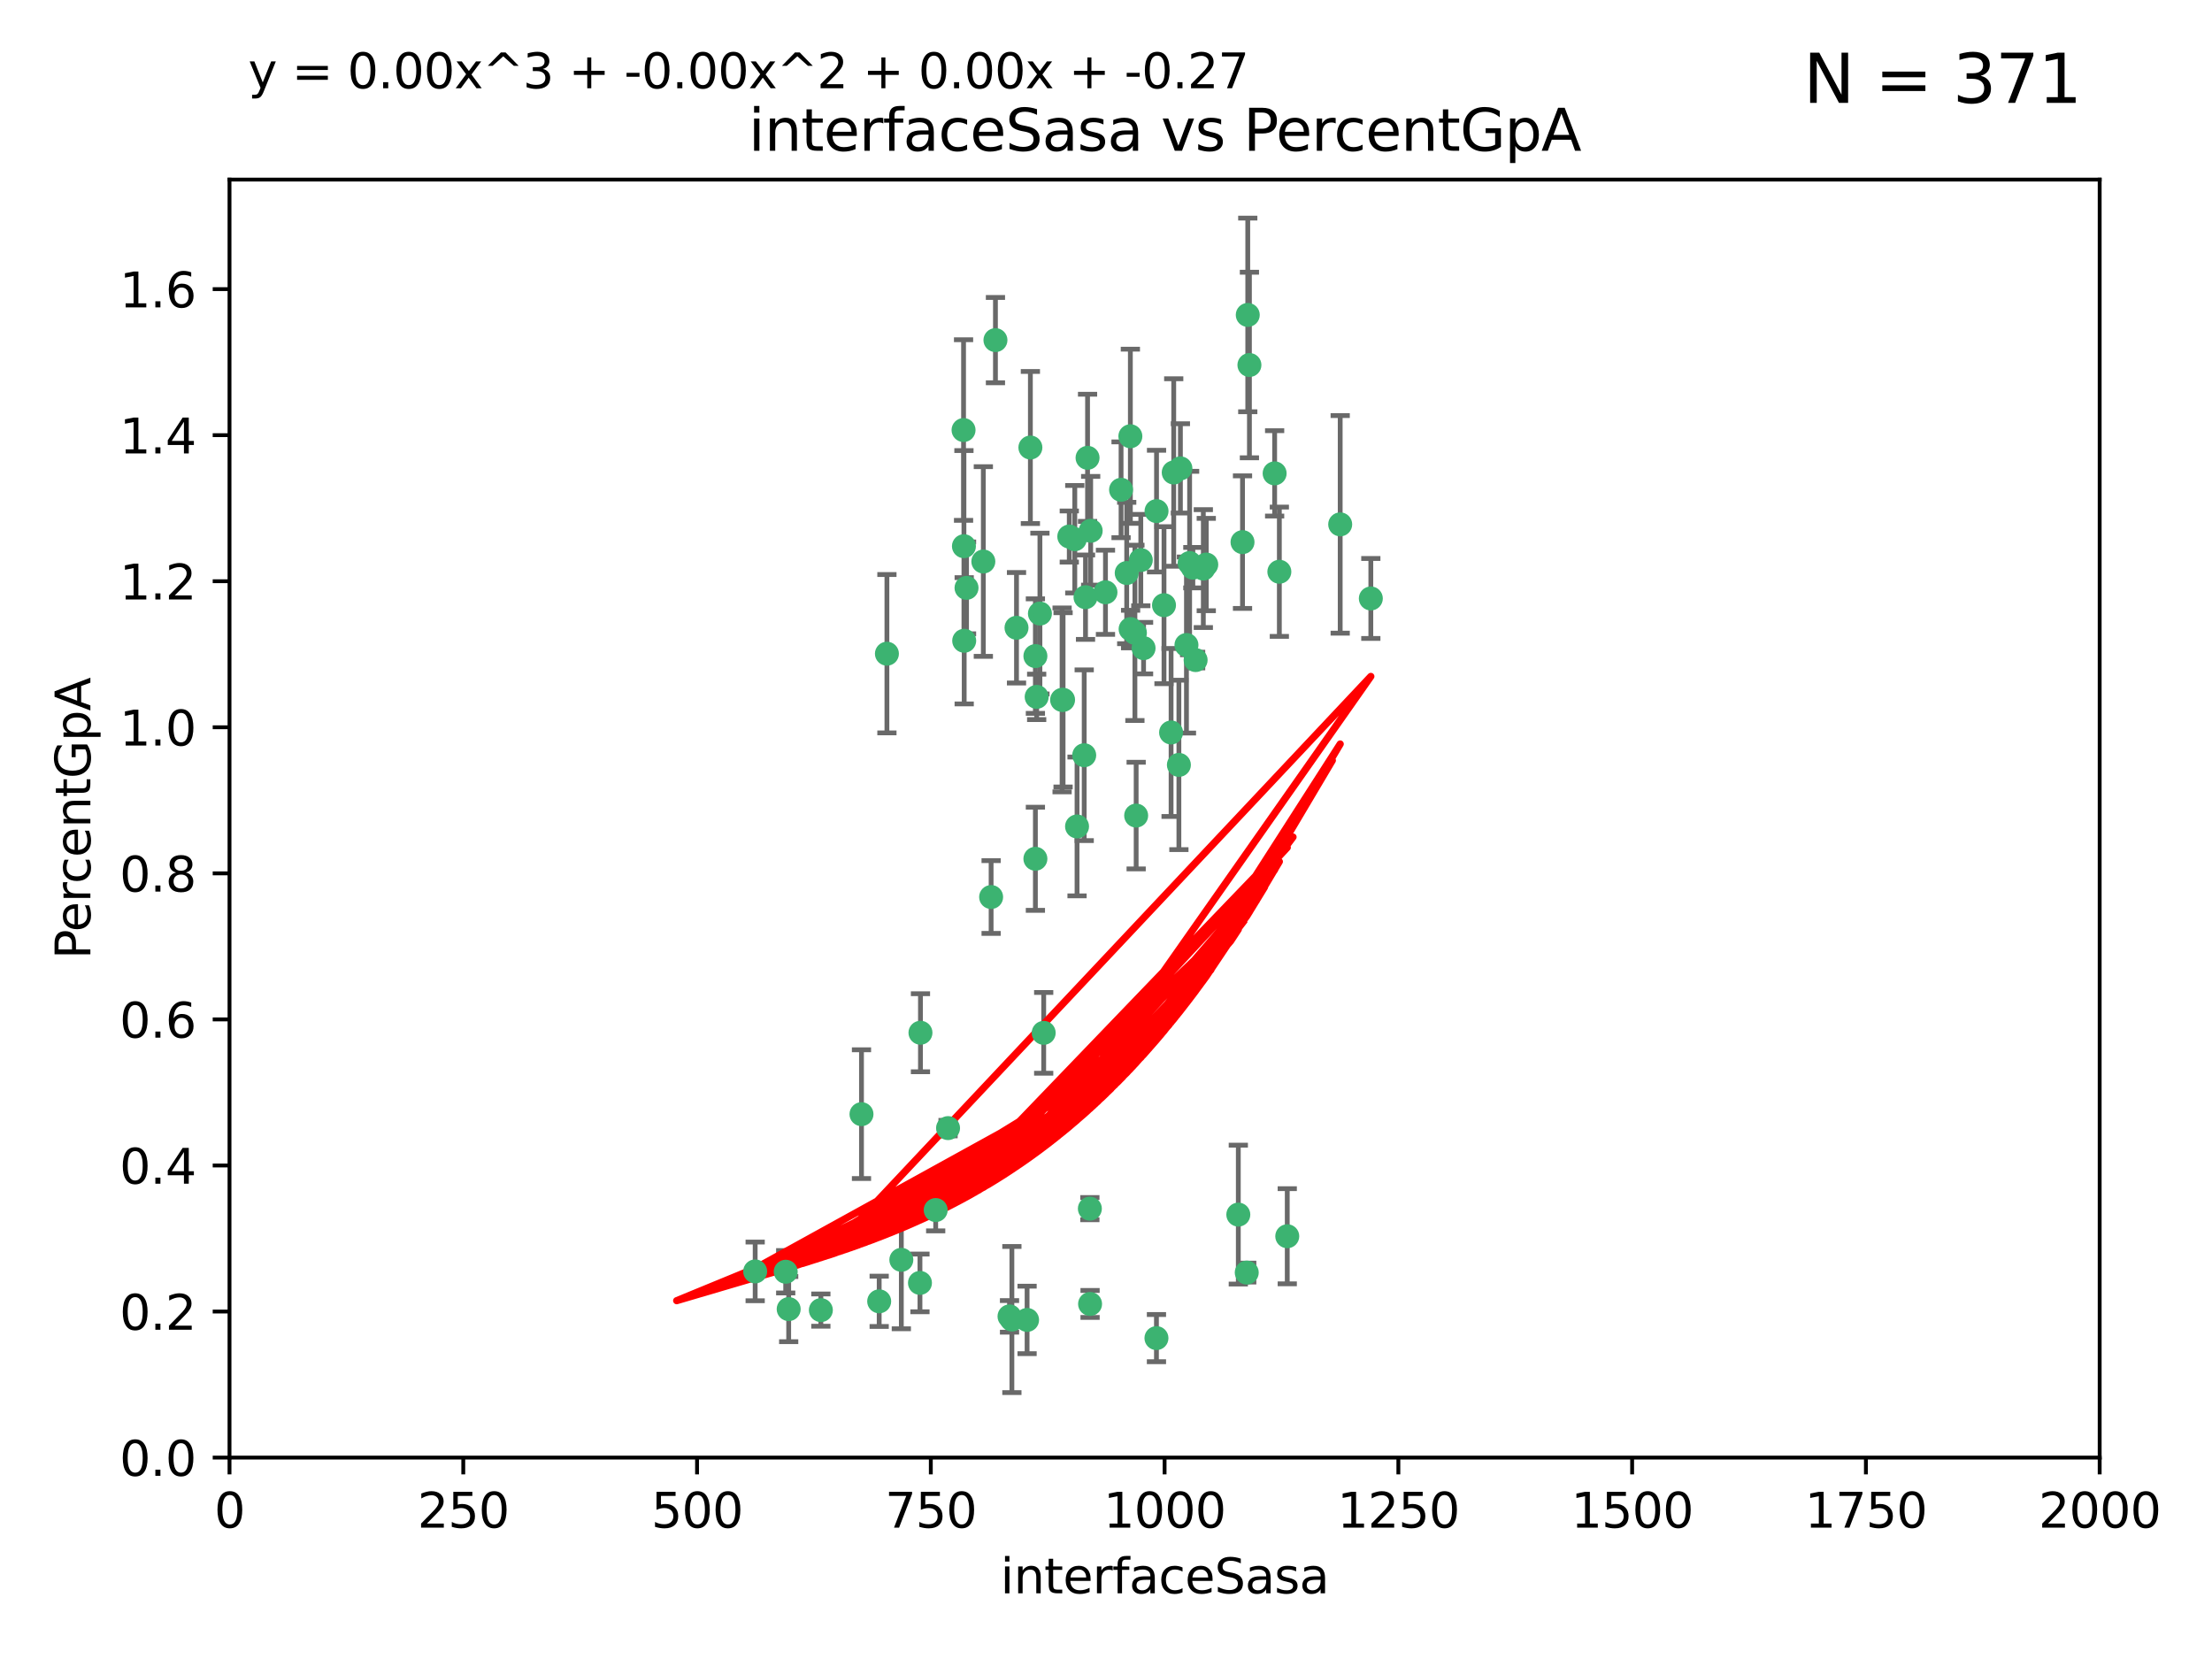 <?xml version="1.0" encoding="utf-8" standalone="no"?>
<!DOCTYPE svg PUBLIC "-//W3C//DTD SVG 1.1//EN"
  "http://www.w3.org/Graphics/SVG/1.1/DTD/svg11.dtd">
<svg xmlns:xlink="http://www.w3.org/1999/xlink" width="460.8pt" height="345.6pt" viewBox="0 0 460.8 345.6" xmlns="http://www.w3.org/2000/svg" version="1.1">
 <defs>
  <style type="text/css">*{stroke-linejoin: round; stroke-linecap: butt}</style>
 </defs>
 <g id="figure_1">
  <g id="patch_1">
   <path d="M 0 345.6 
L 460.8 345.6 
L 460.8 0 
L 0 0 
z
" style="fill: #ffffff"/>
  </g>
  <g id="axes_1">
   <g id="patch_2">
    <path d="M 47.81 303.64 
L 437.4 303.64 
L 437.4 37.411 
L 47.81 37.411 
z
" style="fill: #ffffff"/>
   </g>
   <g id="PathCollection_1">
    <defs>
     <path id="m2fb3aecea4" d="M 0 1.118 
C 0.297 1.118 0.581 1 0.791 0.791 
C 1 0.581 1.118 0.297 1.118 0 
C 1.118 -0.297 1 -0.581 0.791 -0.791 
C 0.581 -1 0.297 -1.118 0 -1.118 
C -0.297 -1.118 -0.581 -1 -0.791 -0.791 
C -1 -0.581 -1.118 -0.297 -1.118 0 
C -1.118 0.297 -1 0.581 -0.791 0.791 
C -0.581 1 -0.297 1.118 0 1.118 
z
" style="stroke: #3cb371"/>
    </defs>
    <g clip-path="url(#pfcf735f1c8)">
     <use xlink:href="#m2fb3aecea4" x="258.839" y="112.935" style="fill: #3cb371; stroke: #3cb371"/>
     <use xlink:href="#m2fb3aecea4" x="235.526" y="131.048" style="fill: #3cb371; stroke: #3cb371"/>
     <use xlink:href="#m2fb3aecea4" x="235.476" y="90.88" style="fill: #3cb371; stroke: #3cb371"/>
     <use xlink:href="#m2fb3aecea4" x="265.53" y="98.611" style="fill: #3cb371; stroke: #3cb371"/>
     <use xlink:href="#m2fb3aecea4" x="222.751" y="111.768" style="fill: #3cb371; stroke: #3cb371"/>
     <use xlink:href="#m2fb3aecea4" x="225.86" y="157.33" style="fill: #3cb371; stroke: #3cb371"/>
     <use xlink:href="#m2fb3aecea4" x="234.714" y="119.368" style="fill: #3cb371; stroke: #3cb371"/>
     <use xlink:href="#m2fb3aecea4" x="259.932" y="65.606" style="fill: #3cb371; stroke: #3cb371"/>
     <use xlink:href="#m2fb3aecea4" x="266.512" y="119.105" style="fill: #3cb371; stroke: #3cb371"/>
     <use xlink:href="#m2fb3aecea4" x="211.757" y="130.776" style="fill: #3cb371; stroke: #3cb371"/>
     <use xlink:href="#m2fb3aecea4" x="216.635" y="127.82" style="fill: #3cb371; stroke: #3cb371"/>
     <use xlink:href="#m2fb3aecea4" x="163.676" y="264.927" style="fill: #3cb371; stroke: #3cb371"/>
     <use xlink:href="#m2fb3aecea4" x="233.539" y="102.028" style="fill: #3cb371; stroke: #3cb371"/>
     <use xlink:href="#m2fb3aecea4" x="244.508" y="98.431" style="fill: #3cb371; stroke: #3cb371"/>
     <use xlink:href="#m2fb3aecea4" x="250.675" y="118.446" style="fill: #3cb371; stroke: #3cb371"/>
     <use xlink:href="#m2fb3aecea4" x="214.648" y="93.226" style="fill: #3cb371; stroke: #3cb371"/>
     <use xlink:href="#m2fb3aecea4" x="224.368" y="172.163" style="fill: #3cb371; stroke: #3cb371"/>
     <use xlink:href="#m2fb3aecea4" x="221.458" y="145.786" style="fill: #3cb371; stroke: #3cb371"/>
     <use xlink:href="#m2fb3aecea4" x="243.959" y="152.588" style="fill: #3cb371; stroke: #3cb371"/>
     <use xlink:href="#m2fb3aecea4" x="226.133" y="124.404" style="fill: #3cb371; stroke: #3cb371"/>
     <use xlink:href="#m2fb3aecea4" x="238.226" y="135.021" style="fill: #3cb371; stroke: #3cb371"/>
     <use xlink:href="#m2fb3aecea4" x="245.585" y="159.342" style="fill: #3cb371; stroke: #3cb371"/>
     <use xlink:href="#m2fb3aecea4" x="247.82" y="117.288" style="fill: #3cb371; stroke: #3cb371"/>
     <use xlink:href="#m2fb3aecea4" x="249.07" y="137.505" style="fill: #3cb371; stroke: #3cb371"/>
     <use xlink:href="#m2fb3aecea4" x="247.161" y="134.369" style="fill: #3cb371; stroke: #3cb371"/>
     <use xlink:href="#m2fb3aecea4" x="279.188" y="109.235" style="fill: #3cb371; stroke: #3cb371"/>
     <use xlink:href="#m2fb3aecea4" x="236.422" y="131.834" style="fill: #3cb371; stroke: #3cb371"/>
     <use xlink:href="#m2fb3aecea4" x="242.482" y="126.071" style="fill: #3cb371; stroke: #3cb371"/>
     <use xlink:href="#m2fb3aecea4" x="226.558" y="95.371" style="fill: #3cb371; stroke: #3cb371"/>
     <use xlink:href="#m2fb3aecea4" x="200.806" y="113.783" style="fill: #3cb371; stroke: #3cb371"/>
     <use xlink:href="#m2fb3aecea4" x="260.277" y="76.037" style="fill: #3cb371; stroke: #3cb371"/>
     <use xlink:href="#m2fb3aecea4" x="251.287" y="117.606" style="fill: #3cb371; stroke: #3cb371"/>
     <use xlink:href="#m2fb3aecea4" x="248.492" y="118.255" style="fill: #3cb371; stroke: #3cb371"/>
     <use xlink:href="#m2fb3aecea4" x="240.928" y="106.473" style="fill: #3cb371; stroke: #3cb371"/>
     <use xlink:href="#m2fb3aecea4" x="223.897" y="112.334" style="fill: #3cb371; stroke: #3cb371"/>
     <use xlink:href="#m2fb3aecea4" x="230.29" y="123.385" style="fill: #3cb371; stroke: #3cb371"/>
     <use xlink:href="#m2fb3aecea4" x="200.86" y="133.482" style="fill: #3cb371; stroke: #3cb371"/>
     <use xlink:href="#m2fb3aecea4" x="217.42" y="215.161" style="fill: #3cb371; stroke: #3cb371"/>
     <use xlink:href="#m2fb3aecea4" x="237.649" y="116.673" style="fill: #3cb371; stroke: #3cb371"/>
     <use xlink:href="#m2fb3aecea4" x="259.72" y="265.1" style="fill: #3cb371; stroke: #3cb371"/>
     <use xlink:href="#m2fb3aecea4" x="207.37" y="70.852" style="fill: #3cb371; stroke: #3cb371"/>
     <use xlink:href="#m2fb3aecea4" x="204.848" y="116.973" style="fill: #3cb371; stroke: #3cb371"/>
     <use xlink:href="#m2fb3aecea4" x="245.901" y="97.572" style="fill: #3cb371; stroke: #3cb371"/>
     <use xlink:href="#m2fb3aecea4" x="285.569" y="124.669" style="fill: #3cb371; stroke: #3cb371"/>
     <use xlink:href="#m2fb3aecea4" x="215.957" y="145.171" style="fill: #3cb371; stroke: #3cb371"/>
     <use xlink:href="#m2fb3aecea4" x="191.75" y="215.139" style="fill: #3cb371; stroke: #3cb371"/>
     <use xlink:href="#m2fb3aecea4" x="184.761" y="136.178" style="fill: #3cb371; stroke: #3cb371"/>
     <use xlink:href="#m2fb3aecea4" x="194.921" y="252.077" style="fill: #3cb371; stroke: #3cb371"/>
     <use xlink:href="#m2fb3aecea4" x="200.726" y="89.586" style="fill: #3cb371; stroke: #3cb371"/>
     <use xlink:href="#m2fb3aecea4" x="215.692" y="178.897" style="fill: #3cb371; stroke: #3cb371"/>
     <use xlink:href="#m2fb3aecea4" x="268.16" y="257.532" style="fill: #3cb371; stroke: #3cb371"/>
     <use xlink:href="#m2fb3aecea4" x="257.963" y="253.025" style="fill: #3cb371; stroke: #3cb371"/>
     <use xlink:href="#m2fb3aecea4" x="227.208" y="110.571" style="fill: #3cb371; stroke: #3cb371"/>
     <use xlink:href="#m2fb3aecea4" x="227.082" y="271.637" style="fill: #3cb371; stroke: #3cb371"/>
     <use xlink:href="#m2fb3aecea4" x="191.645" y="267.252" style="fill: #3cb371; stroke: #3cb371"/>
     <use xlink:href="#m2fb3aecea4" x="206.469" y="186.867" style="fill: #3cb371; stroke: #3cb371"/>
     <use xlink:href="#m2fb3aecea4" x="215.692" y="136.674" style="fill: #3cb371; stroke: #3cb371"/>
     <use xlink:href="#m2fb3aecea4" x="210.3" y="274.227" style="fill: #3cb371; stroke: #3cb371"/>
     <use xlink:href="#m2fb3aecea4" x="236.683" y="169.899" style="fill: #3cb371; stroke: #3cb371"/>
     <use xlink:href="#m2fb3aecea4" x="240.91" y="278.753" style="fill: #3cb371; stroke: #3cb371"/>
     <use xlink:href="#m2fb3aecea4" x="183.15" y="271.09" style="fill: #3cb371; stroke: #3cb371"/>
     <use xlink:href="#m2fb3aecea4" x="221.254" y="145.801" style="fill: #3cb371; stroke: #3cb371"/>
     <use xlink:href="#m2fb3aecea4" x="210.795" y="274.884" style="fill: #3cb371; stroke: #3cb371"/>
     <use xlink:href="#m2fb3aecea4" x="179.464" y="232.101" style="fill: #3cb371; stroke: #3cb371"/>
     <use xlink:href="#m2fb3aecea4" x="164.297" y="272.711" style="fill: #3cb371; stroke: #3cb371"/>
     <use xlink:href="#m2fb3aecea4" x="187.764" y="262.443" style="fill: #3cb371; stroke: #3cb371"/>
     <use xlink:href="#m2fb3aecea4" x="201.345" y="122.465" style="fill: #3cb371; stroke: #3cb371"/>
     <use xlink:href="#m2fb3aecea4" x="157.316" y="264.858" style="fill: #3cb371; stroke: #3cb371"/>
     <use xlink:href="#m2fb3aecea4" x="213.96" y="274.965" style="fill: #3cb371; stroke: #3cb371"/>
     <use xlink:href="#m2fb3aecea4" x="227.039" y="251.785" style="fill: #3cb371; stroke: #3cb371"/>
     <use xlink:href="#m2fb3aecea4" x="171" y="272.918" style="fill: #3cb371; stroke: #3cb371"/>
     <use xlink:href="#m2fb3aecea4" x="197.496" y="235.004" style="fill: #3cb371; stroke: #3cb371"/>
    </g>
   </g>
   <g id="matplotlib.axis_1">
    <g id="xtick_1">
     <g id="line2d_1">
      <defs>
       <path id="maa0a01d1e7" d="M 0 0 
L 0 3.5 
" style="stroke: #000000; stroke-width: 0.8"/>
      </defs>
      <g>
       <use xlink:href="#maa0a01d1e7" x="47.81" y="303.64" style="stroke: #000000; stroke-width: 0.8"/>
      </g>
     </g>
     <g id="text_1">
      <!-- 0 -->
      <g transform="translate(44.629 318.238)scale(0.1 -0.1)">
       <defs>
        <path id="DejaVuSans-30" d="M 2034 4250 
Q 1547 4250 1301 3770 
Q 1056 3291 1056 2328 
Q 1056 1369 1301 889 
Q 1547 409 2034 409 
Q 2525 409 2770 889 
Q 3016 1369 3016 2328 
Q 3016 3291 2770 3770 
Q 2525 4250 2034 4250 
z
M 2034 4750 
Q 2819 4750 3233 4129 
Q 3647 3509 3647 2328 
Q 3647 1150 3233 529 
Q 2819 -91 2034 -91 
Q 1250 -91 836 529 
Q 422 1150 422 2328 
Q 422 3509 836 4129 
Q 1250 4750 2034 4750 
z
" transform="scale(0.016)"/>
       </defs>
       <use xlink:href="#DejaVuSans-30"/>
      </g>
     </g>
    </g>
    <g id="xtick_2">
     <g id="line2d_2">
      <g>
       <use xlink:href="#maa0a01d1e7" x="96.509" y="303.64" style="stroke: #000000; stroke-width: 0.8"/>
      </g>
     </g>
     <g id="text_2">
      <!-- 250 -->
      <g transform="translate(86.965 318.238)scale(0.1 -0.1)">
       <defs>
        <path id="DejaVuSans-32" d="M 1228 531 
L 3431 531 
L 3431 0 
L 469 0 
L 469 531 
Q 828 903 1448 1529 
Q 2069 2156 2228 2338 
Q 2531 2678 2651 2914 
Q 2772 3150 2772 3378 
Q 2772 3750 2511 3984 
Q 2250 4219 1831 4219 
Q 1534 4219 1204 4116 
Q 875 4013 500 3803 
L 500 4441 
Q 881 4594 1212 4672 
Q 1544 4750 1819 4750 
Q 2544 4750 2975 4387 
Q 3406 4025 3406 3419 
Q 3406 3131 3298 2873 
Q 3191 2616 2906 2266 
Q 2828 2175 2409 1742 
Q 1991 1309 1228 531 
z
" transform="scale(0.016)"/>
        <path id="DejaVuSans-35" d="M 691 4666 
L 3169 4666 
L 3169 4134 
L 1269 4134 
L 1269 2991 
Q 1406 3038 1543 3061 
Q 1681 3084 1819 3084 
Q 2600 3084 3056 2656 
Q 3513 2228 3513 1497 
Q 3513 744 3044 326 
Q 2575 -91 1722 -91 
Q 1428 -91 1123 -41 
Q 819 9 494 109 
L 494 744 
Q 775 591 1075 516 
Q 1375 441 1709 441 
Q 2250 441 2565 725 
Q 2881 1009 2881 1497 
Q 2881 1984 2565 2268 
Q 2250 2553 1709 2553 
Q 1456 2553 1204 2497 
Q 953 2441 691 2322 
L 691 4666 
z
" transform="scale(0.016)"/>
       </defs>
       <use xlink:href="#DejaVuSans-32"/>
       <use xlink:href="#DejaVuSans-35" x="63.623"/>
       <use xlink:href="#DejaVuSans-30" x="127.246"/>
      </g>
     </g>
    </g>
    <g id="xtick_3">
     <g id="line2d_3">
      <g>
       <use xlink:href="#maa0a01d1e7" x="145.208" y="303.64" style="stroke: #000000; stroke-width: 0.8"/>
      </g>
     </g>
     <g id="text_3">
      <!-- 500 -->
      <g transform="translate(135.664 318.238)scale(0.1 -0.1)">
       <use xlink:href="#DejaVuSans-35"/>
       <use xlink:href="#DejaVuSans-30" x="63.623"/>
       <use xlink:href="#DejaVuSans-30" x="127.246"/>
      </g>
     </g>
    </g>
    <g id="xtick_4">
     <g id="line2d_4">
      <g>
       <use xlink:href="#maa0a01d1e7" x="193.906" y="303.64" style="stroke: #000000; stroke-width: 0.8"/>
      </g>
     </g>
     <g id="text_4">
      <!-- 750 -->
      <g transform="translate(184.363 318.238)scale(0.1 -0.1)">
       <defs>
        <path id="DejaVuSans-37" d="M 525 4666 
L 3525 4666 
L 3525 4397 
L 1831 0 
L 1172 0 
L 2766 4134 
L 525 4134 
L 525 4666 
z
" transform="scale(0.016)"/>
       </defs>
       <use xlink:href="#DejaVuSans-37"/>
       <use xlink:href="#DejaVuSans-35" x="63.623"/>
       <use xlink:href="#DejaVuSans-30" x="127.246"/>
      </g>
     </g>
    </g>
    <g id="xtick_5">
     <g id="line2d_5">
      <g>
       <use xlink:href="#maa0a01d1e7" x="242.605" y="303.64" style="stroke: #000000; stroke-width: 0.8"/>
      </g>
     </g>
     <g id="text_5">
      <!-- 1000 -->
      <g transform="translate(229.88 318.238)scale(0.1 -0.1)">
       <defs>
        <path id="DejaVuSans-31" d="M 794 531 
L 1825 531 
L 1825 4091 
L 703 3866 
L 703 4441 
L 1819 4666 
L 2450 4666 
L 2450 531 
L 3481 531 
L 3481 0 
L 794 0 
L 794 531 
z
" transform="scale(0.016)"/>
       </defs>
       <use xlink:href="#DejaVuSans-31"/>
       <use xlink:href="#DejaVuSans-30" x="63.623"/>
       <use xlink:href="#DejaVuSans-30" x="127.246"/>
       <use xlink:href="#DejaVuSans-30" x="190.869"/>
      </g>
     </g>
    </g>
    <g id="xtick_6">
     <g id="line2d_6">
      <g>
       <use xlink:href="#maa0a01d1e7" x="291.304" y="303.64" style="stroke: #000000; stroke-width: 0.8"/>
      </g>
     </g>
     <g id="text_6">
      <!-- 1250 -->
      <g transform="translate(278.579 318.238)scale(0.1 -0.1)">
       <use xlink:href="#DejaVuSans-31"/>
       <use xlink:href="#DejaVuSans-32" x="63.623"/>
       <use xlink:href="#DejaVuSans-35" x="127.246"/>
       <use xlink:href="#DejaVuSans-30" x="190.869"/>
      </g>
     </g>
    </g>
    <g id="xtick_7">
     <g id="line2d_7">
      <g>
       <use xlink:href="#maa0a01d1e7" x="340.002" y="303.64" style="stroke: #000000; stroke-width: 0.8"/>
      </g>
     </g>
     <g id="text_7">
      <!-- 1500 -->
      <g transform="translate(327.277 318.238)scale(0.1 -0.1)">
       <use xlink:href="#DejaVuSans-31"/>
       <use xlink:href="#DejaVuSans-35" x="63.623"/>
       <use xlink:href="#DejaVuSans-30" x="127.246"/>
       <use xlink:href="#DejaVuSans-30" x="190.869"/>
      </g>
     </g>
    </g>
    <g id="xtick_8">
     <g id="line2d_8">
      <g>
       <use xlink:href="#maa0a01d1e7" x="388.701" y="303.64" style="stroke: #000000; stroke-width: 0.8"/>
      </g>
     </g>
     <g id="text_8">
      <!-- 1750 -->
      <g transform="translate(375.976 318.238)scale(0.1 -0.1)">
       <use xlink:href="#DejaVuSans-31"/>
       <use xlink:href="#DejaVuSans-37" x="63.623"/>
       <use xlink:href="#DejaVuSans-35" x="127.246"/>
       <use xlink:href="#DejaVuSans-30" x="190.869"/>
      </g>
     </g>
    </g>
    <g id="xtick_9">
     <g id="line2d_9">
      <g>
       <use xlink:href="#maa0a01d1e7" x="437.4" y="303.64" style="stroke: #000000; stroke-width: 0.8"/>
      </g>
     </g>
     <g id="text_9">
      <!-- 2000 -->
      <g transform="translate(424.675 318.238)scale(0.1 -0.1)">
       <use xlink:href="#DejaVuSans-32"/>
       <use xlink:href="#DejaVuSans-30" x="63.623"/>
       <use xlink:href="#DejaVuSans-30" x="127.246"/>
       <use xlink:href="#DejaVuSans-30" x="190.869"/>
      </g>
     </g>
    </g>
    <g id="text_10">
     <!-- interfaceSasa -->
     <g transform="translate(208.398 331.917)scale(0.1 -0.1)">
      <defs>
       <path id="DejaVuSans-69" d="M 603 3500 
L 1178 3500 
L 1178 0 
L 603 0 
L 603 3500 
z
M 603 4863 
L 1178 4863 
L 1178 4134 
L 603 4134 
L 603 4863 
z
" transform="scale(0.016)"/>
       <path id="DejaVuSans-6e" d="M 3513 2113 
L 3513 0 
L 2938 0 
L 2938 2094 
Q 2938 2591 2744 2837 
Q 2550 3084 2163 3084 
Q 1697 3084 1428 2787 
Q 1159 2491 1159 1978 
L 1159 0 
L 581 0 
L 581 3500 
L 1159 3500 
L 1159 2956 
Q 1366 3272 1645 3428 
Q 1925 3584 2291 3584 
Q 2894 3584 3203 3211 
Q 3513 2838 3513 2113 
z
" transform="scale(0.016)"/>
       <path id="DejaVuSans-74" d="M 1172 4494 
L 1172 3500 
L 2356 3500 
L 2356 3053 
L 1172 3053 
L 1172 1153 
Q 1172 725 1289 603 
Q 1406 481 1766 481 
L 2356 481 
L 2356 0 
L 1766 0 
Q 1100 0 847 248 
Q 594 497 594 1153 
L 594 3053 
L 172 3053 
L 172 3500 
L 594 3500 
L 594 4494 
L 1172 4494 
z
" transform="scale(0.016)"/>
       <path id="DejaVuSans-65" d="M 3597 1894 
L 3597 1613 
L 953 1613 
Q 991 1019 1311 708 
Q 1631 397 2203 397 
Q 2534 397 2845 478 
Q 3156 559 3463 722 
L 3463 178 
Q 3153 47 2828 -22 
Q 2503 -91 2169 -91 
Q 1331 -91 842 396 
Q 353 884 353 1716 
Q 353 2575 817 3079 
Q 1281 3584 2069 3584 
Q 2775 3584 3186 3129 
Q 3597 2675 3597 1894 
z
M 3022 2063 
Q 3016 2534 2758 2815 
Q 2500 3097 2075 3097 
Q 1594 3097 1305 2825 
Q 1016 2553 972 2059 
L 3022 2063 
z
" transform="scale(0.016)"/>
       <path id="DejaVuSans-72" d="M 2631 2963 
Q 2534 3019 2420 3045 
Q 2306 3072 2169 3072 
Q 1681 3072 1420 2755 
Q 1159 2438 1159 1844 
L 1159 0 
L 581 0 
L 581 3500 
L 1159 3500 
L 1159 2956 
Q 1341 3275 1631 3429 
Q 1922 3584 2338 3584 
Q 2397 3584 2469 3576 
Q 2541 3569 2628 3553 
L 2631 2963 
z
" transform="scale(0.016)"/>
       <path id="DejaVuSans-66" d="M 2375 4863 
L 2375 4384 
L 1825 4384 
Q 1516 4384 1395 4259 
Q 1275 4134 1275 3809 
L 1275 3500 
L 2222 3500 
L 2222 3053 
L 1275 3053 
L 1275 0 
L 697 0 
L 697 3053 
L 147 3053 
L 147 3500 
L 697 3500 
L 697 3744 
Q 697 4328 969 4595 
Q 1241 4863 1831 4863 
L 2375 4863 
z
" transform="scale(0.016)"/>
       <path id="DejaVuSans-61" d="M 2194 1759 
Q 1497 1759 1228 1600 
Q 959 1441 959 1056 
Q 959 750 1161 570 
Q 1363 391 1709 391 
Q 2188 391 2477 730 
Q 2766 1069 2766 1631 
L 2766 1759 
L 2194 1759 
z
M 3341 1997 
L 3341 0 
L 2766 0 
L 2766 531 
Q 2569 213 2275 61 
Q 1981 -91 1556 -91 
Q 1019 -91 701 211 
Q 384 513 384 1019 
Q 384 1609 779 1909 
Q 1175 2209 1959 2209 
L 2766 2209 
L 2766 2266 
Q 2766 2663 2505 2880 
Q 2244 3097 1772 3097 
Q 1472 3097 1187 3025 
Q 903 2953 641 2809 
L 641 3341 
Q 956 3463 1253 3523 
Q 1550 3584 1831 3584 
Q 2591 3584 2966 3190 
Q 3341 2797 3341 1997 
z
" transform="scale(0.016)"/>
       <path id="DejaVuSans-63" d="M 3122 3366 
L 3122 2828 
Q 2878 2963 2633 3030 
Q 2388 3097 2138 3097 
Q 1578 3097 1268 2742 
Q 959 2388 959 1747 
Q 959 1106 1268 751 
Q 1578 397 2138 397 
Q 2388 397 2633 464 
Q 2878 531 3122 666 
L 3122 134 
Q 2881 22 2623 -34 
Q 2366 -91 2075 -91 
Q 1284 -91 818 406 
Q 353 903 353 1747 
Q 353 2603 823 3093 
Q 1294 3584 2113 3584 
Q 2378 3584 2631 3529 
Q 2884 3475 3122 3366 
z
" transform="scale(0.016)"/>
       <path id="DejaVuSans-53" d="M 3425 4513 
L 3425 3897 
Q 3066 4069 2747 4153 
Q 2428 4238 2131 4238 
Q 1616 4238 1336 4038 
Q 1056 3838 1056 3469 
Q 1056 3159 1242 3001 
Q 1428 2844 1947 2747 
L 2328 2669 
Q 3034 2534 3370 2195 
Q 3706 1856 3706 1288 
Q 3706 609 3251 259 
Q 2797 -91 1919 -91 
Q 1588 -91 1214 -16 
Q 841 59 441 206 
L 441 856 
Q 825 641 1194 531 
Q 1563 422 1919 422 
Q 2459 422 2753 634 
Q 3047 847 3047 1241 
Q 3047 1584 2836 1778 
Q 2625 1972 2144 2069 
L 1759 2144 
Q 1053 2284 737 2584 
Q 422 2884 422 3419 
Q 422 4038 858 4394 
Q 1294 4750 2059 4750 
Q 2388 4750 2728 4690 
Q 3069 4631 3425 4513 
z
" transform="scale(0.016)"/>
       <path id="DejaVuSans-73" d="M 2834 3397 
L 2834 2853 
Q 2591 2978 2328 3040 
Q 2066 3103 1784 3103 
Q 1356 3103 1142 2972 
Q 928 2841 928 2578 
Q 928 2378 1081 2264 
Q 1234 2150 1697 2047 
L 1894 2003 
Q 2506 1872 2764 1633 
Q 3022 1394 3022 966 
Q 3022 478 2636 193 
Q 2250 -91 1575 -91 
Q 1294 -91 989 -36 
Q 684 19 347 128 
L 347 722 
Q 666 556 975 473 
Q 1284 391 1588 391 
Q 1994 391 2212 530 
Q 2431 669 2431 922 
Q 2431 1156 2273 1281 
Q 2116 1406 1581 1522 
L 1381 1569 
Q 847 1681 609 1914 
Q 372 2147 372 2553 
Q 372 3047 722 3315 
Q 1072 3584 1716 3584 
Q 2034 3584 2315 3537 
Q 2597 3491 2834 3397 
z
" transform="scale(0.016)"/>
      </defs>
      <use xlink:href="#DejaVuSans-69"/>
      <use xlink:href="#DejaVuSans-6e" x="27.783"/>
      <use xlink:href="#DejaVuSans-74" x="91.162"/>
      <use xlink:href="#DejaVuSans-65" x="130.371"/>
      <use xlink:href="#DejaVuSans-72" x="191.895"/>
      <use xlink:href="#DejaVuSans-66" x="233.008"/>
      <use xlink:href="#DejaVuSans-61" x="268.213"/>
      <use xlink:href="#DejaVuSans-63" x="329.492"/>
      <use xlink:href="#DejaVuSans-65" x="384.473"/>
      <use xlink:href="#DejaVuSans-53" x="445.996"/>
      <use xlink:href="#DejaVuSans-61" x="509.473"/>
      <use xlink:href="#DejaVuSans-73" x="570.752"/>
      <use xlink:href="#DejaVuSans-61" x="622.852"/>
     </g>
    </g>
   </g>
   <g id="matplotlib.axis_2">
    <g id="ytick_1">
     <g id="line2d_10">
      <defs>
       <path id="m4e9d1e15bd" d="M 0 0 
L -3.5 0 
" style="stroke: #000000; stroke-width: 0.8"/>
      </defs>
      <g>
       <use xlink:href="#m4e9d1e15bd" x="47.81" y="303.64" style="stroke: #000000; stroke-width: 0.8"/>
      </g>
     </g>
     <g id="text_11">
      <!-- 0.0 -->
      <g transform="translate(24.907 307.439)scale(0.1 -0.1)">
       <defs>
        <path id="DejaVuSans-2e" d="M 684 794 
L 1344 794 
L 1344 0 
L 684 0 
L 684 794 
z
" transform="scale(0.016)"/>
       </defs>
       <use xlink:href="#DejaVuSans-30"/>
       <use xlink:href="#DejaVuSans-2e" x="63.623"/>
       <use xlink:href="#DejaVuSans-30" x="95.41"/>
      </g>
     </g>
    </g>
    <g id="ytick_2">
     <g id="line2d_11">
      <g>
       <use xlink:href="#m4e9d1e15bd" x="47.81" y="273.214" style="stroke: #000000; stroke-width: 0.8"/>
      </g>
     </g>
     <g id="text_12">
      <!-- 0.2 -->
      <g transform="translate(24.907 277.013)scale(0.1 -0.1)">
       <use xlink:href="#DejaVuSans-30"/>
       <use xlink:href="#DejaVuSans-2e" x="63.623"/>
       <use xlink:href="#DejaVuSans-32" x="95.41"/>
      </g>
     </g>
    </g>
    <g id="ytick_3">
     <g id="line2d_12">
      <g>
       <use xlink:href="#m4e9d1e15bd" x="47.81" y="242.788" style="stroke: #000000; stroke-width: 0.8"/>
      </g>
     </g>
     <g id="text_13">
      <!-- 0.4 -->
      <g transform="translate(24.907 246.587)scale(0.1 -0.1)">
       <defs>
        <path id="DejaVuSans-34" d="M 2419 4116 
L 825 1625 
L 2419 1625 
L 2419 4116 
z
M 2253 4666 
L 3047 4666 
L 3047 1625 
L 3713 1625 
L 3713 1100 
L 3047 1100 
L 3047 0 
L 2419 0 
L 2419 1100 
L 313 1100 
L 313 1709 
L 2253 4666 
z
" transform="scale(0.016)"/>
       </defs>
       <use xlink:href="#DejaVuSans-30"/>
       <use xlink:href="#DejaVuSans-2e" x="63.623"/>
       <use xlink:href="#DejaVuSans-34" x="95.41"/>
      </g>
     </g>
    </g>
    <g id="ytick_4">
     <g id="line2d_13">
      <g>
       <use xlink:href="#m4e9d1e15bd" x="47.81" y="212.362" style="stroke: #000000; stroke-width: 0.8"/>
      </g>
     </g>
     <g id="text_14">
      <!-- 0.6 -->
      <g transform="translate(24.907 216.161)scale(0.1 -0.1)">
       <defs>
        <path id="DejaVuSans-36" d="M 2113 2584 
Q 1688 2584 1439 2293 
Q 1191 2003 1191 1497 
Q 1191 994 1439 701 
Q 1688 409 2113 409 
Q 2538 409 2786 701 
Q 3034 994 3034 1497 
Q 3034 2003 2786 2293 
Q 2538 2584 2113 2584 
z
M 3366 4563 
L 3366 3988 
Q 3128 4100 2886 4159 
Q 2644 4219 2406 4219 
Q 1781 4219 1451 3797 
Q 1122 3375 1075 2522 
Q 1259 2794 1537 2939 
Q 1816 3084 2150 3084 
Q 2853 3084 3261 2657 
Q 3669 2231 3669 1497 
Q 3669 778 3244 343 
Q 2819 -91 2113 -91 
Q 1303 -91 875 529 
Q 447 1150 447 2328 
Q 447 3434 972 4092 
Q 1497 4750 2381 4750 
Q 2619 4750 2861 4703 
Q 3103 4656 3366 4563 
z
" transform="scale(0.016)"/>
       </defs>
       <use xlink:href="#DejaVuSans-30"/>
       <use xlink:href="#DejaVuSans-2e" x="63.623"/>
       <use xlink:href="#DejaVuSans-36" x="95.41"/>
      </g>
     </g>
    </g>
    <g id="ytick_5">
     <g id="line2d_14">
      <g>
       <use xlink:href="#m4e9d1e15bd" x="47.81" y="181.935" style="stroke: #000000; stroke-width: 0.8"/>
      </g>
     </g>
     <g id="text_15">
      <!-- 0.8 -->
      <g transform="translate(24.907 185.735)scale(0.1 -0.1)">
       <defs>
        <path id="DejaVuSans-38" d="M 2034 2216 
Q 1584 2216 1326 1975 
Q 1069 1734 1069 1313 
Q 1069 891 1326 650 
Q 1584 409 2034 409 
Q 2484 409 2743 651 
Q 3003 894 3003 1313 
Q 3003 1734 2745 1975 
Q 2488 2216 2034 2216 
z
M 1403 2484 
Q 997 2584 770 2862 
Q 544 3141 544 3541 
Q 544 4100 942 4425 
Q 1341 4750 2034 4750 
Q 2731 4750 3128 4425 
Q 3525 4100 3525 3541 
Q 3525 3141 3298 2862 
Q 3072 2584 2669 2484 
Q 3125 2378 3379 2068 
Q 3634 1759 3634 1313 
Q 3634 634 3220 271 
Q 2806 -91 2034 -91 
Q 1263 -91 848 271 
Q 434 634 434 1313 
Q 434 1759 690 2068 
Q 947 2378 1403 2484 
z
M 1172 3481 
Q 1172 3119 1398 2916 
Q 1625 2713 2034 2713 
Q 2441 2713 2670 2916 
Q 2900 3119 2900 3481 
Q 2900 3844 2670 4047 
Q 2441 4250 2034 4250 
Q 1625 4250 1398 4047 
Q 1172 3844 1172 3481 
z
" transform="scale(0.016)"/>
       </defs>
       <use xlink:href="#DejaVuSans-30"/>
       <use xlink:href="#DejaVuSans-2e" x="63.623"/>
       <use xlink:href="#DejaVuSans-38" x="95.41"/>
      </g>
     </g>
    </g>
    <g id="ytick_6">
     <g id="line2d_15">
      <g>
       <use xlink:href="#m4e9d1e15bd" x="47.81" y="151.509" style="stroke: #000000; stroke-width: 0.8"/>
      </g>
     </g>
     <g id="text_16">
      <!-- 1.0 -->
      <g transform="translate(24.907 155.308)scale(0.1 -0.1)">
       <use xlink:href="#DejaVuSans-31"/>
       <use xlink:href="#DejaVuSans-2e" x="63.623"/>
       <use xlink:href="#DejaVuSans-30" x="95.41"/>
      </g>
     </g>
    </g>
    <g id="ytick_7">
     <g id="line2d_16">
      <g>
       <use xlink:href="#m4e9d1e15bd" x="47.81" y="121.083" style="stroke: #000000; stroke-width: 0.8"/>
      </g>
     </g>
     <g id="text_17">
      <!-- 1.2 -->
      <g transform="translate(24.907 124.882)scale(0.1 -0.1)">
       <use xlink:href="#DejaVuSans-31"/>
       <use xlink:href="#DejaVuSans-2e" x="63.623"/>
       <use xlink:href="#DejaVuSans-32" x="95.41"/>
      </g>
     </g>
    </g>
    <g id="ytick_8">
     <g id="line2d_17">
      <g>
       <use xlink:href="#m4e9d1e15bd" x="47.81" y="90.657" style="stroke: #000000; stroke-width: 0.8"/>
      </g>
     </g>
     <g id="text_18">
      <!-- 1.4 -->
      <g transform="translate(24.907 94.456)scale(0.1 -0.1)">
       <use xlink:href="#DejaVuSans-31"/>
       <use xlink:href="#DejaVuSans-2e" x="63.623"/>
       <use xlink:href="#DejaVuSans-34" x="95.41"/>
      </g>
     </g>
    </g>
    <g id="ytick_9">
     <g id="line2d_18">
      <g>
       <use xlink:href="#m4e9d1e15bd" x="47.81" y="60.231" style="stroke: #000000; stroke-width: 0.8"/>
      </g>
     </g>
     <g id="text_19">
      <!-- 1.6 -->
      <g transform="translate(24.907 64.03)scale(0.1 -0.1)">
       <use xlink:href="#DejaVuSans-31"/>
       <use xlink:href="#DejaVuSans-2e" x="63.623"/>
       <use xlink:href="#DejaVuSans-36" x="95.41"/>
      </g>
     </g>
    </g>
    <g id="text_20">
     <!-- PercentGpA -->
     <g transform="translate(18.827 199.802)rotate(-90)scale(0.1 -0.1)">
      <defs>
       <path id="DejaVuSans-50" d="M 1259 4147 
L 1259 2394 
L 2053 2394 
Q 2494 2394 2734 2622 
Q 2975 2850 2975 3272 
Q 2975 3691 2734 3919 
Q 2494 4147 2053 4147 
L 1259 4147 
z
M 628 4666 
L 2053 4666 
Q 2838 4666 3239 4311 
Q 3641 3956 3641 3272 
Q 3641 2581 3239 2228 
Q 2838 1875 2053 1875 
L 1259 1875 
L 1259 0 
L 628 0 
L 628 4666 
z
" transform="scale(0.016)"/>
       <path id="DejaVuSans-47" d="M 3809 666 
L 3809 1919 
L 2778 1919 
L 2778 2438 
L 4434 2438 
L 4434 434 
Q 4069 175 3628 42 
Q 3188 -91 2688 -91 
Q 1594 -91 976 548 
Q 359 1188 359 2328 
Q 359 3472 976 4111 
Q 1594 4750 2688 4750 
Q 3144 4750 3555 4637 
Q 3966 4525 4313 4306 
L 4313 3634 
Q 3963 3931 3569 4081 
Q 3175 4231 2741 4231 
Q 1884 4231 1454 3753 
Q 1025 3275 1025 2328 
Q 1025 1384 1454 906 
Q 1884 428 2741 428 
Q 3075 428 3337 486 
Q 3600 544 3809 666 
z
" transform="scale(0.016)"/>
       <path id="DejaVuSans-70" d="M 1159 525 
L 1159 -1331 
L 581 -1331 
L 581 3500 
L 1159 3500 
L 1159 2969 
Q 1341 3281 1617 3432 
Q 1894 3584 2278 3584 
Q 2916 3584 3314 3078 
Q 3713 2572 3713 1747 
Q 3713 922 3314 415 
Q 2916 -91 2278 -91 
Q 1894 -91 1617 61 
Q 1341 213 1159 525 
z
M 3116 1747 
Q 3116 2381 2855 2742 
Q 2594 3103 2138 3103 
Q 1681 3103 1420 2742 
Q 1159 2381 1159 1747 
Q 1159 1113 1420 752 
Q 1681 391 2138 391 
Q 2594 391 2855 752 
Q 3116 1113 3116 1747 
z
" transform="scale(0.016)"/>
       <path id="DejaVuSans-41" d="M 2188 4044 
L 1331 1722 
L 3047 1722 
L 2188 4044 
z
M 1831 4666 
L 2547 4666 
L 4325 0 
L 3669 0 
L 3244 1197 
L 1141 1197 
L 716 0 
L 50 0 
L 1831 4666 
z
" transform="scale(0.016)"/>
      </defs>
      <use xlink:href="#DejaVuSans-50"/>
      <use xlink:href="#DejaVuSans-65" x="56.678"/>
      <use xlink:href="#DejaVuSans-72" x="118.201"/>
      <use xlink:href="#DejaVuSans-63" x="157.064"/>
      <use xlink:href="#DejaVuSans-65" x="212.045"/>
      <use xlink:href="#DejaVuSans-6e" x="273.568"/>
      <use xlink:href="#DejaVuSans-74" x="336.947"/>
      <use xlink:href="#DejaVuSans-47" x="376.156"/>
      <use xlink:href="#DejaVuSans-70" x="453.646"/>
      <use xlink:href="#DejaVuSans-41" x="517.123"/>
     </g>
    </g>
   </g>
   <g id="LineCollection_1">
    <path d="M 258.839 126.742 
L 258.839 99.128 
" clip-path="url(#pfcf735f1c8)" style="fill: none; stroke: #696969"/>
    <path d="M 235.526 134.958 
L 235.526 127.138 
" clip-path="url(#pfcf735f1c8)" style="fill: none; stroke: #696969"/>
    <path d="M 235.476 109.021 
L 235.476 72.739 
" clip-path="url(#pfcf735f1c8)" style="fill: none; stroke: #696969"/>
    <path d="M 265.53 107.5 
L 265.53 89.723 
" clip-path="url(#pfcf735f1c8)" style="fill: none; stroke: #696969"/>
    <path d="M 222.751 117.091 
L 222.751 106.444 
" clip-path="url(#pfcf735f1c8)" style="fill: none; stroke: #696969"/>
    <path d="M 225.86 175.107 
L 225.86 139.552 
" clip-path="url(#pfcf735f1c8)" style="fill: none; stroke: #696969"/>
    <path d="M 234.714 134.091 
L 234.714 104.645 
" clip-path="url(#pfcf735f1c8)" style="fill: none; stroke: #696969"/>
    <path d="M 259.932 85.777 
L 259.932 45.434 
" clip-path="url(#pfcf735f1c8)" style="fill: none; stroke: #696969"/>
    <path d="M 266.512 132.572 
L 266.512 105.638 
" clip-path="url(#pfcf735f1c8)" style="fill: none; stroke: #696969"/>
    <path d="M 211.757 142.284 
L 211.757 119.267 
" clip-path="url(#pfcf735f1c8)" style="fill: none; stroke: #696969"/>
    <path d="M 216.635 144.568 
L 216.635 111.073 
" clip-path="url(#pfcf735f1c8)" style="fill: none; stroke: #696969"/>
    <path d="M 163.676 269.346 
L 163.676 260.509 
" clip-path="url(#pfcf735f1c8)" style="fill: none; stroke: #696969"/>
    <path d="M 233.539 112.003 
L 233.539 92.053 
" clip-path="url(#pfcf735f1c8)" style="fill: none; stroke: #696969"/>
    <path d="M 244.508 117.96 
L 244.508 78.902 
" clip-path="url(#pfcf735f1c8)" style="fill: none; stroke: #696969"/>
    <path d="M 250.675 130.722 
L 250.675 106.17 
" clip-path="url(#pfcf735f1c8)" style="fill: none; stroke: #696969"/>
    <path d="M 214.648 109.064 
L 214.648 77.387 
" clip-path="url(#pfcf735f1c8)" style="fill: none; stroke: #696969"/>
    <path d="M 224.368 186.622 
L 224.368 157.704 
" clip-path="url(#pfcf735f1c8)" style="fill: none; stroke: #696969"/>
    <path d="M 221.458 163.937 
L 221.458 127.634 
" clip-path="url(#pfcf735f1c8)" style="fill: none; stroke: #696969"/>
    <path d="M 243.959 170.081 
L 243.959 135.096 
" clip-path="url(#pfcf735f1c8)" style="fill: none; stroke: #696969"/>
    <path d="M 226.133 133.195 
L 226.133 115.614 
" clip-path="url(#pfcf735f1c8)" style="fill: none; stroke: #696969"/>
    <path d="M 238.226 140.382 
L 238.226 129.659 
" clip-path="url(#pfcf735f1c8)" style="fill: none; stroke: #696969"/>
    <path d="M 245.585 176.989 
L 245.585 141.695 
" clip-path="url(#pfcf735f1c8)" style="fill: none; stroke: #696969"/>
    <path d="M 247.82 136.395 
L 247.82 98.181 
" clip-path="url(#pfcf735f1c8)" style="fill: none; stroke: #696969"/>
    <path d="M 249.07 139.142 
L 249.07 135.868 
" clip-path="url(#pfcf735f1c8)" style="fill: none; stroke: #696969"/>
    <path d="M 247.161 152.707 
L 247.161 116.031 
" clip-path="url(#pfcf735f1c8)" style="fill: none; stroke: #696969"/>
    <path d="M 279.188 131.899 
L 279.188 86.572 
" clip-path="url(#pfcf735f1c8)" style="fill: none; stroke: #696969"/>
    <path d="M 236.422 150.092 
L 236.422 113.575 
" clip-path="url(#pfcf735f1c8)" style="fill: none; stroke: #696969"/>
    <path d="M 242.482 142.423 
L 242.482 109.718 
" clip-path="url(#pfcf735f1c8)" style="fill: none; stroke: #696969"/>
    <path d="M 226.558 108.615 
L 226.558 82.127 
" clip-path="url(#pfcf735f1c8)" style="fill: none; stroke: #696969"/>
    <path d="M 200.806 133.708 
L 200.806 93.858 
" clip-path="url(#pfcf735f1c8)" style="fill: none; stroke: #696969"/>
    <path d="M 260.277 95.366 
L 260.277 56.709 
" clip-path="url(#pfcf735f1c8)" style="fill: none; stroke: #696969"/>
    <path d="M 251.287 127.227 
L 251.287 107.986 
" clip-path="url(#pfcf735f1c8)" style="fill: none; stroke: #696969"/>
    <path d="M 248.492 122.472 
L 248.492 114.039 
" clip-path="url(#pfcf735f1c8)" style="fill: none; stroke: #696969"/>
    <path d="M 240.928 119.149 
L 240.928 93.797 
" clip-path="url(#pfcf735f1c8)" style="fill: none; stroke: #696969"/>
    <path d="M 223.897 123.529 
L 223.897 101.139 
" clip-path="url(#pfcf735f1c8)" style="fill: none; stroke: #696969"/>
    <path d="M 230.29 132.151 
L 230.29 114.62 
" clip-path="url(#pfcf735f1c8)" style="fill: none; stroke: #696969"/>
    <path d="M 200.86 146.637 
L 200.86 120.327 
" clip-path="url(#pfcf735f1c8)" style="fill: none; stroke: #696969"/>
    <path d="M 217.42 223.572 
L 217.42 206.751 
" clip-path="url(#pfcf735f1c8)" style="fill: none; stroke: #696969"/>
    <path d="M 237.649 126.191 
L 237.649 107.154 
" clip-path="url(#pfcf735f1c8)" style="fill: none; stroke: #696969"/>
    <path d="M 259.72 267.073 
L 259.72 263.128 
" clip-path="url(#pfcf735f1c8)" style="fill: none; stroke: #696969"/>
    <path d="M 207.37 79.735 
L 207.37 61.968 
" clip-path="url(#pfcf735f1c8)" style="fill: none; stroke: #696969"/>
    <path d="M 204.848 136.73 
L 204.848 97.216 
" clip-path="url(#pfcf735f1c8)" style="fill: none; stroke: #696969"/>
    <path d="M 245.901 106.878 
L 245.901 88.267 
" clip-path="url(#pfcf735f1c8)" style="fill: none; stroke: #696969"/>
    <path d="M 285.569 132.997 
L 285.569 116.341 
" clip-path="url(#pfcf735f1c8)" style="fill: none; stroke: #696969"/>
    <path d="M 215.957 149.901 
L 215.957 140.441 
" clip-path="url(#pfcf735f1c8)" style="fill: none; stroke: #696969"/>
    <path d="M 191.75 223.268 
L 191.75 207.01 
" clip-path="url(#pfcf735f1c8)" style="fill: none; stroke: #696969"/>
    <path d="M 184.761 152.672 
L 184.761 119.684 
" clip-path="url(#pfcf735f1c8)" style="fill: none; stroke: #696969"/>
    <path d="M 194.921 256.413 
L 194.921 247.741 
" clip-path="url(#pfcf735f1c8)" style="fill: none; stroke: #696969"/>
    <path d="M 200.726 108.397 
L 200.726 70.776 
" clip-path="url(#pfcf735f1c8)" style="fill: none; stroke: #696969"/>
    <path d="M 215.692 189.642 
L 215.692 168.152 
" clip-path="url(#pfcf735f1c8)" style="fill: none; stroke: #696969"/>
    <path d="M 268.16 267.446 
L 268.16 247.618 
" clip-path="url(#pfcf735f1c8)" style="fill: none; stroke: #696969"/>
    <path d="M 257.963 267.493 
L 257.963 238.558 
" clip-path="url(#pfcf735f1c8)" style="fill: none; stroke: #696969"/>
    <path d="M 227.208 121.897 
L 227.208 99.245 
" clip-path="url(#pfcf735f1c8)" style="fill: none; stroke: #696969"/>
    <path d="M 227.082 274.448 
L 227.082 268.825 
" clip-path="url(#pfcf735f1c8)" style="fill: none; stroke: #696969"/>
    <path d="M 191.645 273.263 
L 191.645 261.242 
" clip-path="url(#pfcf735f1c8)" style="fill: none; stroke: #696969"/>
    <path d="M 206.469 194.446 
L 206.469 179.287 
" clip-path="url(#pfcf735f1c8)" style="fill: none; stroke: #696969"/>
    <path d="M 215.692 148.602 
L 215.692 124.746 
" clip-path="url(#pfcf735f1c8)" style="fill: none; stroke: #696969"/>
    <path d="M 210.3 277.522 
L 210.3 270.932 
" clip-path="url(#pfcf735f1c8)" style="fill: none; stroke: #696969"/>
    <path d="M 236.683 181.006 
L 236.683 158.792 
" clip-path="url(#pfcf735f1c8)" style="fill: none; stroke: #696969"/>
    <path d="M 240.91 283.668 
L 240.91 273.838 
" clip-path="url(#pfcf735f1c8)" style="fill: none; stroke: #696969"/>
    <path d="M 183.15 276.326 
L 183.15 265.853 
" clip-path="url(#pfcf735f1c8)" style="fill: none; stroke: #696969"/>
    <path d="M 221.254 164.958 
L 221.254 126.644 
" clip-path="url(#pfcf735f1c8)" style="fill: none; stroke: #696969"/>
    <path d="M 210.795 290.105 
L 210.795 259.662 
" clip-path="url(#pfcf735f1c8)" style="fill: none; stroke: #696969"/>
    <path d="M 179.464 245.512 
L 179.464 218.691 
" clip-path="url(#pfcf735f1c8)" style="fill: none; stroke: #696969"/>
    <path d="M 164.297 279.499 
L 164.297 265.924 
" clip-path="url(#pfcf735f1c8)" style="fill: none; stroke: #696969"/>
    <path d="M 187.764 276.807 
L 187.764 248.078 
" clip-path="url(#pfcf735f1c8)" style="fill: none; stroke: #696969"/>
    <path d="M 201.345 132.034 
L 201.345 112.895 
" clip-path="url(#pfcf735f1c8)" style="fill: none; stroke: #696969"/>
    <path d="M 157.316 270.973 
L 157.316 258.743 
" clip-path="url(#pfcf735f1c8)" style="fill: none; stroke: #696969"/>
    <path d="M 213.96 281.993 
L 213.96 267.936 
" clip-path="url(#pfcf735f1c8)" style="fill: none; stroke: #696969"/>
    <path d="M 227.039 254.097 
L 227.039 249.473 
" clip-path="url(#pfcf735f1c8)" style="fill: none; stroke: #696969"/>
    <path d="M 171 276.28 
L 171 269.557 
" clip-path="url(#pfcf735f1c8)" style="fill: none; stroke: #696969"/>
    <path d="M 197.496 236.618 
L 197.496 233.391 
" clip-path="url(#pfcf735f1c8)" style="fill: none; stroke: #696969"/>
   </g>
   <g id="line2d_19">
    <defs>
     <path id="m04f7610e3f" d="M 2 0 
L -2 -0 
" style="stroke: #696969"/>
    </defs>
    <g clip-path="url(#pfcf735f1c8)">
     <use xlink:href="#m04f7610e3f" x="258.839" y="126.742" style="fill: #696969; stroke: #696969"/>
     <use xlink:href="#m04f7610e3f" x="235.526" y="134.958" style="fill: #696969; stroke: #696969"/>
     <use xlink:href="#m04f7610e3f" x="235.476" y="109.021" style="fill: #696969; stroke: #696969"/>
     <use xlink:href="#m04f7610e3f" x="265.53" y="107.5" style="fill: #696969; stroke: #696969"/>
     <use xlink:href="#m04f7610e3f" x="222.751" y="117.091" style="fill: #696969; stroke: #696969"/>
     <use xlink:href="#m04f7610e3f" x="225.86" y="175.107" style="fill: #696969; stroke: #696969"/>
     <use xlink:href="#m04f7610e3f" x="234.714" y="134.091" style="fill: #696969; stroke: #696969"/>
     <use xlink:href="#m04f7610e3f" x="259.932" y="85.777" style="fill: #696969; stroke: #696969"/>
     <use xlink:href="#m04f7610e3f" x="266.512" y="132.572" style="fill: #696969; stroke: #696969"/>
     <use xlink:href="#m04f7610e3f" x="211.757" y="142.284" style="fill: #696969; stroke: #696969"/>
     <use xlink:href="#m04f7610e3f" x="216.635" y="144.568" style="fill: #696969; stroke: #696969"/>
     <use xlink:href="#m04f7610e3f" x="163.676" y="269.346" style="fill: #696969; stroke: #696969"/>
     <use xlink:href="#m04f7610e3f" x="233.539" y="112.003" style="fill: #696969; stroke: #696969"/>
     <use xlink:href="#m04f7610e3f" x="244.508" y="117.96" style="fill: #696969; stroke: #696969"/>
     <use xlink:href="#m04f7610e3f" x="250.675" y="130.722" style="fill: #696969; stroke: #696969"/>
     <use xlink:href="#m04f7610e3f" x="214.648" y="109.064" style="fill: #696969; stroke: #696969"/>
     <use xlink:href="#m04f7610e3f" x="224.368" y="186.622" style="fill: #696969; stroke: #696969"/>
     <use xlink:href="#m04f7610e3f" x="221.458" y="163.937" style="fill: #696969; stroke: #696969"/>
     <use xlink:href="#m04f7610e3f" x="243.959" y="170.081" style="fill: #696969; stroke: #696969"/>
     <use xlink:href="#m04f7610e3f" x="226.133" y="133.195" style="fill: #696969; stroke: #696969"/>
     <use xlink:href="#m04f7610e3f" x="238.226" y="140.382" style="fill: #696969; stroke: #696969"/>
     <use xlink:href="#m04f7610e3f" x="245.585" y="176.989" style="fill: #696969; stroke: #696969"/>
     <use xlink:href="#m04f7610e3f" x="247.82" y="136.395" style="fill: #696969; stroke: #696969"/>
     <use xlink:href="#m04f7610e3f" x="249.07" y="139.142" style="fill: #696969; stroke: #696969"/>
     <use xlink:href="#m04f7610e3f" x="247.161" y="152.707" style="fill: #696969; stroke: #696969"/>
     <use xlink:href="#m04f7610e3f" x="279.188" y="131.899" style="fill: #696969; stroke: #696969"/>
     <use xlink:href="#m04f7610e3f" x="236.422" y="150.092" style="fill: #696969; stroke: #696969"/>
     <use xlink:href="#m04f7610e3f" x="242.482" y="142.423" style="fill: #696969; stroke: #696969"/>
     <use xlink:href="#m04f7610e3f" x="226.558" y="108.615" style="fill: #696969; stroke: #696969"/>
     <use xlink:href="#m04f7610e3f" x="200.806" y="133.708" style="fill: #696969; stroke: #696969"/>
     <use xlink:href="#m04f7610e3f" x="260.277" y="95.366" style="fill: #696969; stroke: #696969"/>
     <use xlink:href="#m04f7610e3f" x="251.287" y="127.227" style="fill: #696969; stroke: #696969"/>
     <use xlink:href="#m04f7610e3f" x="248.492" y="122.472" style="fill: #696969; stroke: #696969"/>
     <use xlink:href="#m04f7610e3f" x="240.928" y="119.149" style="fill: #696969; stroke: #696969"/>
     <use xlink:href="#m04f7610e3f" x="223.897" y="123.529" style="fill: #696969; stroke: #696969"/>
     <use xlink:href="#m04f7610e3f" x="230.29" y="132.151" style="fill: #696969; stroke: #696969"/>
     <use xlink:href="#m04f7610e3f" x="200.86" y="146.637" style="fill: #696969; stroke: #696969"/>
     <use xlink:href="#m04f7610e3f" x="217.42" y="223.572" style="fill: #696969; stroke: #696969"/>
     <use xlink:href="#m04f7610e3f" x="237.649" y="126.191" style="fill: #696969; stroke: #696969"/>
     <use xlink:href="#m04f7610e3f" x="259.72" y="267.073" style="fill: #696969; stroke: #696969"/>
     <use xlink:href="#m04f7610e3f" x="207.37" y="79.735" style="fill: #696969; stroke: #696969"/>
     <use xlink:href="#m04f7610e3f" x="204.848" y="136.73" style="fill: #696969; stroke: #696969"/>
     <use xlink:href="#m04f7610e3f" x="245.901" y="106.878" style="fill: #696969; stroke: #696969"/>
     <use xlink:href="#m04f7610e3f" x="285.569" y="132.997" style="fill: #696969; stroke: #696969"/>
     <use xlink:href="#m04f7610e3f" x="215.957" y="149.901" style="fill: #696969; stroke: #696969"/>
     <use xlink:href="#m04f7610e3f" x="191.75" y="223.268" style="fill: #696969; stroke: #696969"/>
     <use xlink:href="#m04f7610e3f" x="184.761" y="152.672" style="fill: #696969; stroke: #696969"/>
     <use xlink:href="#m04f7610e3f" x="194.921" y="256.413" style="fill: #696969; stroke: #696969"/>
     <use xlink:href="#m04f7610e3f" x="200.726" y="108.397" style="fill: #696969; stroke: #696969"/>
     <use xlink:href="#m04f7610e3f" x="215.692" y="189.642" style="fill: #696969; stroke: #696969"/>
     <use xlink:href="#m04f7610e3f" x="268.16" y="267.446" style="fill: #696969; stroke: #696969"/>
     <use xlink:href="#m04f7610e3f" x="257.963" y="267.493" style="fill: #696969; stroke: #696969"/>
     <use xlink:href="#m04f7610e3f" x="227.208" y="121.897" style="fill: #696969; stroke: #696969"/>
     <use xlink:href="#m04f7610e3f" x="227.082" y="274.448" style="fill: #696969; stroke: #696969"/>
     <use xlink:href="#m04f7610e3f" x="191.645" y="273.263" style="fill: #696969; stroke: #696969"/>
     <use xlink:href="#m04f7610e3f" x="206.469" y="194.446" style="fill: #696969; stroke: #696969"/>
     <use xlink:href="#m04f7610e3f" x="215.692" y="148.602" style="fill: #696969; stroke: #696969"/>
     <use xlink:href="#m04f7610e3f" x="210.3" y="277.522" style="fill: #696969; stroke: #696969"/>
     <use xlink:href="#m04f7610e3f" x="236.683" y="181.006" style="fill: #696969; stroke: #696969"/>
     <use xlink:href="#m04f7610e3f" x="240.91" y="283.668" style="fill: #696969; stroke: #696969"/>
     <use xlink:href="#m04f7610e3f" x="183.15" y="276.326" style="fill: #696969; stroke: #696969"/>
     <use xlink:href="#m04f7610e3f" x="221.254" y="164.958" style="fill: #696969; stroke: #696969"/>
     <use xlink:href="#m04f7610e3f" x="210.795" y="290.105" style="fill: #696969; stroke: #696969"/>
     <use xlink:href="#m04f7610e3f" x="179.464" y="245.512" style="fill: #696969; stroke: #696969"/>
     <use xlink:href="#m04f7610e3f" x="164.297" y="279.499" style="fill: #696969; stroke: #696969"/>
     <use xlink:href="#m04f7610e3f" x="187.764" y="276.807" style="fill: #696969; stroke: #696969"/>
     <use xlink:href="#m04f7610e3f" x="201.345" y="132.034" style="fill: #696969; stroke: #696969"/>
     <use xlink:href="#m04f7610e3f" x="157.316" y="270.973" style="fill: #696969; stroke: #696969"/>
     <use xlink:href="#m04f7610e3f" x="213.96" y="281.993" style="fill: #696969; stroke: #696969"/>
     <use xlink:href="#m04f7610e3f" x="227.039" y="254.097" style="fill: #696969; stroke: #696969"/>
     <use xlink:href="#m04f7610e3f" x="171" y="276.28" style="fill: #696969; stroke: #696969"/>
     <use xlink:href="#m04f7610e3f" x="197.496" y="236.618" style="fill: #696969; stroke: #696969"/>
    </g>
   </g>
   <g id="line2d_20">
    <g clip-path="url(#pfcf735f1c8)">
     <use xlink:href="#m04f7610e3f" x="258.839" y="99.128" style="fill: #696969; stroke: #696969"/>
     <use xlink:href="#m04f7610e3f" x="235.526" y="127.138" style="fill: #696969; stroke: #696969"/>
     <use xlink:href="#m04f7610e3f" x="235.476" y="72.739" style="fill: #696969; stroke: #696969"/>
     <use xlink:href="#m04f7610e3f" x="265.53" y="89.723" style="fill: #696969; stroke: #696969"/>
     <use xlink:href="#m04f7610e3f" x="222.751" y="106.444" style="fill: #696969; stroke: #696969"/>
     <use xlink:href="#m04f7610e3f" x="225.86" y="139.552" style="fill: #696969; stroke: #696969"/>
     <use xlink:href="#m04f7610e3f" x="234.714" y="104.645" style="fill: #696969; stroke: #696969"/>
     <use xlink:href="#m04f7610e3f" x="259.932" y="45.434" style="fill: #696969; stroke: #696969"/>
     <use xlink:href="#m04f7610e3f" x="266.512" y="105.638" style="fill: #696969; stroke: #696969"/>
     <use xlink:href="#m04f7610e3f" x="211.757" y="119.267" style="fill: #696969; stroke: #696969"/>
     <use xlink:href="#m04f7610e3f" x="216.635" y="111.073" style="fill: #696969; stroke: #696969"/>
     <use xlink:href="#m04f7610e3f" x="163.676" y="260.509" style="fill: #696969; stroke: #696969"/>
     <use xlink:href="#m04f7610e3f" x="233.539" y="92.053" style="fill: #696969; stroke: #696969"/>
     <use xlink:href="#m04f7610e3f" x="244.508" y="78.902" style="fill: #696969; stroke: #696969"/>
     <use xlink:href="#m04f7610e3f" x="250.675" y="106.17" style="fill: #696969; stroke: #696969"/>
     <use xlink:href="#m04f7610e3f" x="214.648" y="77.387" style="fill: #696969; stroke: #696969"/>
     <use xlink:href="#m04f7610e3f" x="224.368" y="157.704" style="fill: #696969; stroke: #696969"/>
     <use xlink:href="#m04f7610e3f" x="221.458" y="127.634" style="fill: #696969; stroke: #696969"/>
     <use xlink:href="#m04f7610e3f" x="243.959" y="135.096" style="fill: #696969; stroke: #696969"/>
     <use xlink:href="#m04f7610e3f" x="226.133" y="115.614" style="fill: #696969; stroke: #696969"/>
     <use xlink:href="#m04f7610e3f" x="238.226" y="129.659" style="fill: #696969; stroke: #696969"/>
     <use xlink:href="#m04f7610e3f" x="245.585" y="141.695" style="fill: #696969; stroke: #696969"/>
     <use xlink:href="#m04f7610e3f" x="247.82" y="98.181" style="fill: #696969; stroke: #696969"/>
     <use xlink:href="#m04f7610e3f" x="249.07" y="135.868" style="fill: #696969; stroke: #696969"/>
     <use xlink:href="#m04f7610e3f" x="247.161" y="116.031" style="fill: #696969; stroke: #696969"/>
     <use xlink:href="#m04f7610e3f" x="279.188" y="86.572" style="fill: #696969; stroke: #696969"/>
     <use xlink:href="#m04f7610e3f" x="236.422" y="113.575" style="fill: #696969; stroke: #696969"/>
     <use xlink:href="#m04f7610e3f" x="242.482" y="109.718" style="fill: #696969; stroke: #696969"/>
     <use xlink:href="#m04f7610e3f" x="226.558" y="82.127" style="fill: #696969; stroke: #696969"/>
     <use xlink:href="#m04f7610e3f" x="200.806" y="93.858" style="fill: #696969; stroke: #696969"/>
     <use xlink:href="#m04f7610e3f" x="260.277" y="56.709" style="fill: #696969; stroke: #696969"/>
     <use xlink:href="#m04f7610e3f" x="251.287" y="107.986" style="fill: #696969; stroke: #696969"/>
     <use xlink:href="#m04f7610e3f" x="248.492" y="114.039" style="fill: #696969; stroke: #696969"/>
     <use xlink:href="#m04f7610e3f" x="240.928" y="93.797" style="fill: #696969; stroke: #696969"/>
     <use xlink:href="#m04f7610e3f" x="223.897" y="101.139" style="fill: #696969; stroke: #696969"/>
     <use xlink:href="#m04f7610e3f" x="230.29" y="114.62" style="fill: #696969; stroke: #696969"/>
     <use xlink:href="#m04f7610e3f" x="200.86" y="120.327" style="fill: #696969; stroke: #696969"/>
     <use xlink:href="#m04f7610e3f" x="217.42" y="206.751" style="fill: #696969; stroke: #696969"/>
     <use xlink:href="#m04f7610e3f" x="237.649" y="107.154" style="fill: #696969; stroke: #696969"/>
     <use xlink:href="#m04f7610e3f" x="259.72" y="263.128" style="fill: #696969; stroke: #696969"/>
     <use xlink:href="#m04f7610e3f" x="207.37" y="61.968" style="fill: #696969; stroke: #696969"/>
     <use xlink:href="#m04f7610e3f" x="204.848" y="97.216" style="fill: #696969; stroke: #696969"/>
     <use xlink:href="#m04f7610e3f" x="245.901" y="88.267" style="fill: #696969; stroke: #696969"/>
     <use xlink:href="#m04f7610e3f" x="285.569" y="116.341" style="fill: #696969; stroke: #696969"/>
     <use xlink:href="#m04f7610e3f" x="215.957" y="140.441" style="fill: #696969; stroke: #696969"/>
     <use xlink:href="#m04f7610e3f" x="191.75" y="207.01" style="fill: #696969; stroke: #696969"/>
     <use xlink:href="#m04f7610e3f" x="184.761" y="119.684" style="fill: #696969; stroke: #696969"/>
     <use xlink:href="#m04f7610e3f" x="194.921" y="247.741" style="fill: #696969; stroke: #696969"/>
     <use xlink:href="#m04f7610e3f" x="200.726" y="70.776" style="fill: #696969; stroke: #696969"/>
     <use xlink:href="#m04f7610e3f" x="215.692" y="168.152" style="fill: #696969; stroke: #696969"/>
     <use xlink:href="#m04f7610e3f" x="268.16" y="247.618" style="fill: #696969; stroke: #696969"/>
     <use xlink:href="#m04f7610e3f" x="257.963" y="238.558" style="fill: #696969; stroke: #696969"/>
     <use xlink:href="#m04f7610e3f" x="227.208" y="99.245" style="fill: #696969; stroke: #696969"/>
     <use xlink:href="#m04f7610e3f" x="227.082" y="268.825" style="fill: #696969; stroke: #696969"/>
     <use xlink:href="#m04f7610e3f" x="191.645" y="261.242" style="fill: #696969; stroke: #696969"/>
     <use xlink:href="#m04f7610e3f" x="206.469" y="179.287" style="fill: #696969; stroke: #696969"/>
     <use xlink:href="#m04f7610e3f" x="215.692" y="124.746" style="fill: #696969; stroke: #696969"/>
     <use xlink:href="#m04f7610e3f" x="210.3" y="270.932" style="fill: #696969; stroke: #696969"/>
     <use xlink:href="#m04f7610e3f" x="236.683" y="158.792" style="fill: #696969; stroke: #696969"/>
     <use xlink:href="#m04f7610e3f" x="240.91" y="273.838" style="fill: #696969; stroke: #696969"/>
     <use xlink:href="#m04f7610e3f" x="183.15" y="265.853" style="fill: #696969; stroke: #696969"/>
     <use xlink:href="#m04f7610e3f" x="221.254" y="126.644" style="fill: #696969; stroke: #696969"/>
     <use xlink:href="#m04f7610e3f" x="210.795" y="259.662" style="fill: #696969; stroke: #696969"/>
     <use xlink:href="#m04f7610e3f" x="179.464" y="218.691" style="fill: #696969; stroke: #696969"/>
     <use xlink:href="#m04f7610e3f" x="164.297" y="265.924" style="fill: #696969; stroke: #696969"/>
     <use xlink:href="#m04f7610e3f" x="187.764" y="248.078" style="fill: #696969; stroke: #696969"/>
     <use xlink:href="#m04f7610e3f" x="201.345" y="112.895" style="fill: #696969; stroke: #696969"/>
     <use xlink:href="#m04f7610e3f" x="157.316" y="258.743" style="fill: #696969; stroke: #696969"/>
     <use xlink:href="#m04f7610e3f" x="213.96" y="267.936" style="fill: #696969; stroke: #696969"/>
     <use xlink:href="#m04f7610e3f" x="227.039" y="249.473" style="fill: #696969; stroke: #696969"/>
     <use xlink:href="#m04f7610e3f" x="171" y="269.557" style="fill: #696969; stroke: #696969"/>
     <use xlink:href="#m04f7610e3f" x="197.496" y="233.391" style="fill: #696969; stroke: #696969"/>
    </g>
   </g>
   <g id="line2d_21">
    <path d="M 258.839 192.243 
L 235.476 222.672 
L 265.53 181.204 
L 222.751 234.7 
L 225.86 232.019 
L 234.714 223.474 
L 259.932 190.517 
L 266.512 179.488 
L 211.757 242.991 
L 216.635 239.531 
L 163.676 264.269 
L 233.539 224.688 
L 244.508 212.298 
L 250.675 204.238 
L 214.648 240.981 
L 224.368 233.326 
L 221.458 235.77 
L 243.959 212.976 
L 226.133 231.776 
L 238.226 219.685 
L 245.585 210.95 
L 247.82 208.073 
L 245.718 210.782 
L 241.623 215.79 
L 277.549 158.41 
L 249.07 206.416 
L 247.161 208.932 
L 279.188 154.99 
L 236.422 221.66 
L 242.482 214.768 
L 226.558 231.395 
L 200.806 249.635 
L 216.171 239.875 
L 245.174 211.467 
L 260.277 189.966 
L 251.287 203.393 
L 248.492 207.187 
L 240.928 216.606 
L 223.897 233.731 
L 229.766 228.42 
L 215.495 240.37 
L 241.368 216.091 
L 230.29 227.917 
L 200.86 249.605 
L 217.42 238.943 
L 225.576 232.271 
L 213.394 241.867 
L 233.829 224.391 
L 219.261 237.527 
L 233.732 224.491 
L 213.31 241.926 
L 237.649 220.323 
L 259.72 190.854 
L 263.429 184.794 
L 207.37 245.828 
L 210.452 243.861 
L 232.824 225.415 
L 204.848 247.351 
L 245.901 210.55 
L 218.641 238.009 
L 171.91 261.707 
L 285.569 140.912 
L 215.957 240.032 
L 252.269 202.019 
L 229.784 228.404 
L 191.75 254.13 
L 206.461 246.386 
L 243.569 213.453 
L 228.695 229.434 
L 222.506 234.905 
L 184.761 257.099 
L 211.22 243.352 
L 235.873 222.249 
L 245.26 211.359 
L 234.782 223.402 
L 194.921 252.647 
L 213.584 241.734 
L 225.956 231.934 
L 200.897 249.585 
L 214.971 240.749 
L 223.979 233.661 
L 242.591 214.637 
L 215.488 240.375 
L 184.217 257.315 
L 200.726 249.678 
L 197.794 251.22 
L 225.921 231.965 
L 152.051 267.661 
L 222.75 234.702 
L 215.692 240.226 
L 216.645 239.524 
L 239.356 218.415 
L 195.396 252.416 
L 268.16 176.551 
L 199.699 250.228 
L 213.711 241.645 
L 220.307 236.7 
L 209.644 244.389 
L 209.763 244.312 
L 257.963 193.607 
L 256.356 196.059 
L 222.816 234.647 
L 222.066 235.271 
L 209.663 244.376 
L 244.781 211.959 
L 218.819 237.872 
L 230.304 227.904 
L 185.524 256.793 
L 188.212 255.681 
L 234.601 223.592 
L 189.913 254.949 
L 215.258 240.542 
L 248.092 207.715 
L 221.37 235.842 
L 213.16 242.03 
L 227.208 230.806 
L 238.37 219.524 
L 201.168 249.437 
L 218.645 238.006 
L 212.93 242.189 
L 227.125 230.883 
L 215.817 240.135 
L 244.251 212.616 
L 209.229 244.657 
L 243.413 213.643 
L 228.658 229.468 
L 203.738 247.997 
L 211.693 243.034 
L 227.082 230.922 
L 246.594 209.664 
L 208.563 245.082 
L 226.326 231.604 
L 198.716 250.745 
L 191.645 254.178 
L 229.408 228.762 
L 233.806 224.415 
L 222.561 234.86 
L 206.469 246.382 
L 215.692 240.226 
L 205.761 246.808 
L 192.901 253.602 
L 233.642 224.583 
L 219.574 237.281 
L 210.3 243.961 
L 249.929 205.258 
L 177.658 259.76 
L 227.481 230.557 
L 269.36 174.368 
L 193.332 253.402 
L 224.047 233.602 
L 219.569 237.286 
L 193.731 253.214 
L 202.273 248.827 
L 236.683 221.378 
L 195.25 252.487 
L 235.612 222.527 
L 216.319 239.765 
L 176.667 260.107 
L 167.932 262.972 
L 236.035 222.077 
L 246.417 209.891 
L 235.275 222.884 
L 216.625 239.539 
L 177.816 259.704 
L 200.155 249.985 
L 230.97 227.257 
L 192.044 253.996 
L 165.965 263.578 
L 207.7 245.624 
L 205.913 246.717 
L 195.18 252.521 
L 240.91 216.627 
L 238.134 219.787 
L 208.867 244.889 
L 237.753 220.209 
L 199.853 250.147 
L 233.126 225.11 
L 202.602 248.643 
L 180.98 258.555 
L 227.801 230.264 
L 190.141 254.849 
L 214.747 240.91 
L 228.58 229.541 
L 178.868 259.329 
L 165.287 263.784 
L 210.594 243.767 
L 189.173 255.271 
L 228.693 229.435 
L 219.335 237.469 
L 201.959 249.002 
L 216.746 239.449 
L 219.935 236.996 
L 170.026 262.313 
L 207.055 246.023 
L 220.922 236.205 
L 168.33 262.848 
L 202.329 248.796 
L 232.224 226.018 
L 165.575 263.696 
L 183.15 257.731 
L 233.923 224.294 
L 193.061 253.528 
L 206.202 246.543 
L 228.778 229.355 
L 157.663 266.038 
L 188.37 255.614 
L 227.536 230.507 
L 231.457 226.78 
L 208.21 245.304 
L 181.256 258.452 
L 161.629 264.878 
L 219.294 237.501 
L 230.047 228.152 
L 167.19 263.202 
L 209.328 244.593 
L 187.108 256.145 
L 221.254 235.937 
L 192.12 253.962 
L 210.795 243.635 
L 215.088 240.665 
L 219.048 237.693 
L 208.029 245.418 
L 184.749 257.104 
L 177.715 259.74 
L 194.284 252.952 
L 192.523 253.777 
L 189.609 255.081 
L 196.479 251.883 
L 181.952 258.19 
L 195.77 252.233 
L 170.217 262.252 
L 198.922 250.638 
L 186.74 256.297 
L 212.449 242.52 
L 214.736 240.918 
L 179.464 259.113 
L 217.305 239.03 
L 218.522 238.101 
L 164.297 264.083 
L 222.44 234.961 
L 199.442 250.364 
L 202.136 248.903 
L 186.504 256.394 
L 210.376 243.911 
L 187.764 255.871 
L 200.249 249.935 
L 180.21 258.84 
L 161.159 265.016 
L 241.818 215.56 
L 208.767 244.952 
L 217.545 238.849 
L 189.021 255.336 
L 177.084 259.962 
L 216.847 239.373 
L 200.046 250.044 
L 178.504 259.459 
L 161.418 264.94 
L 198.042 251.093 
L 214.706 240.939 
L 217.007 239.254 
L 178.87 259.328 
L 152.46 267.543 
L 217.305 239.03 
L 184.57 257.175 
L 209.256 244.639 
L 214.299 241.23 
L 172.531 261.504 
L 173.84 261.071 
L 191.014 254.462 
L 205.002 247.26 
L 226.41 231.528 
L 183.193 257.715 
L 167.369 263.146 
L 207.476 245.763 
L 218.226 238.329 
L 194.438 252.879 
L 208.411 245.178 
L 180.358 258.786 
L 221.493 235.741 
L 175.331 260.568 
L 197.502 251.369 
L 194.343 252.924 
L 217.794 238.66 
L 197.648 251.295 
L 167.249 263.184 
L 173.457 261.198 
L 163.886 264.206 
L 191.894 254.065 
L 201.78 249.101 
L 178.03 259.628 
L 201.566 249.219 
L 189.718 255.034 
L 201.345 249.34 
L 213.193 242.007 
L 215.7 240.221 
L 140.967 270.953 
L 157.316 266.139 
L 156.35 266.419 
L 232.996 225.242 
L 213.96 241.47 
L 208.062 245.397 
L 183.383 257.641 
L 212.344 242.592 
L 164.868 263.911 
L 207.838 245.538 
L 219.576 237.28 
L 189.329 255.203 
L 209.973 244.175 
L 218.949 237.771 
L 225.767 232.102 
L 185.848 256.662 
L 181.57 258.334 
L 228.138 229.953 
L 197.97 251.13 
L 188.717 255.467 
L 183.389 257.638 
L 228.071 230.014 
L 195.467 252.382 
L 184.211 257.317 
L 224.181 233.487 
L 198.301 250.96 
L 210.064 244.115 
L 202.956 248.443 
L 261.707 187.65 
L 193.01 253.552 
L 161.968 264.778 
L 155.189 266.754 
L 190.558 254.665 
L 227.039 230.96 
L 150.025 268.249 
L 238.38 219.513 
L 174.923 260.706 
L 231.26 226.973 
L 220.387 236.636 
L 192.424 253.823 
L 216.319 239.765 
L 177.966 259.651 
L 191.575 254.21 
L 162.201 264.709 
L 165.382 263.755 
L 210.742 243.67 
L 171 262.002 
L 213.195 242.006 
L 194.436 252.88 
L 197.496 251.372 
L 191.859 254.081 
L 241.185 216.305 
L 201.825 249.076 
L 198.833 250.684 
L 188.304 255.643 
L 159.231 265.582 
L 206.8 246.18 
L 166.16 263.518 
L 185.446 256.825 
L 177.179 259.928 
L 193.534 253.307 
L 203.946 247.877 
L 176.649 260.113 
L 207.407 245.805 
L 208.833 244.91 
L 208.833 244.91 
" clip-path="url(#pfcf735f1c8)" style="fill: none; stroke: #ff0000; stroke-width: 1.5; stroke-linecap: square"/>
   </g>
   <g id="line2d_22">
    <defs>
     <path id="mebcf93f24a" d="M 0 2 
C 0.53 2 1.039 1.789 1.414 1.414 
C 1.789 1.039 2 0.53 2 0 
C 2 -0.53 1.789 -1.039 1.414 -1.414 
C 1.039 -1.789 0.53 -2 0 -2 
C -0.53 -2 -1.039 -1.789 -1.414 -1.414 
C -1.789 -1.039 -2 -0.53 -2 0 
C -2 0.53 -1.789 1.039 -1.414 1.414 
C -1.039 1.789 -0.53 2 0 2 
z
" style="stroke: #3cb371"/>
    </defs>
    <g clip-path="url(#pfcf735f1c8)">
     <use xlink:href="#mebcf93f24a" x="258.839" y="112.935" style="fill: #3cb371; stroke: #3cb371"/>
     <use xlink:href="#mebcf93f24a" x="235.526" y="131.048" style="fill: #3cb371; stroke: #3cb371"/>
     <use xlink:href="#mebcf93f24a" x="235.476" y="90.88" style="fill: #3cb371; stroke: #3cb371"/>
     <use xlink:href="#mebcf93f24a" x="265.53" y="98.611" style="fill: #3cb371; stroke: #3cb371"/>
     <use xlink:href="#mebcf93f24a" x="222.751" y="111.768" style="fill: #3cb371; stroke: #3cb371"/>
     <use xlink:href="#mebcf93f24a" x="225.86" y="157.33" style="fill: #3cb371; stroke: #3cb371"/>
     <use xlink:href="#mebcf93f24a" x="234.714" y="119.368" style="fill: #3cb371; stroke: #3cb371"/>
     <use xlink:href="#mebcf93f24a" x="259.932" y="65.606" style="fill: #3cb371; stroke: #3cb371"/>
     <use xlink:href="#mebcf93f24a" x="266.512" y="119.105" style="fill: #3cb371; stroke: #3cb371"/>
     <use xlink:href="#mebcf93f24a" x="211.757" y="130.776" style="fill: #3cb371; stroke: #3cb371"/>
     <use xlink:href="#mebcf93f24a" x="216.635" y="127.82" style="fill: #3cb371; stroke: #3cb371"/>
     <use xlink:href="#mebcf93f24a" x="163.676" y="264.927" style="fill: #3cb371; stroke: #3cb371"/>
     <use xlink:href="#mebcf93f24a" x="233.539" y="102.028" style="fill: #3cb371; stroke: #3cb371"/>
     <use xlink:href="#mebcf93f24a" x="244.508" y="98.431" style="fill: #3cb371; stroke: #3cb371"/>
     <use xlink:href="#mebcf93f24a" x="250.675" y="118.446" style="fill: #3cb371; stroke: #3cb371"/>
     <use xlink:href="#mebcf93f24a" x="214.648" y="93.226" style="fill: #3cb371; stroke: #3cb371"/>
     <use xlink:href="#mebcf93f24a" x="224.368" y="172.163" style="fill: #3cb371; stroke: #3cb371"/>
     <use xlink:href="#mebcf93f24a" x="221.458" y="145.786" style="fill: #3cb371; stroke: #3cb371"/>
     <use xlink:href="#mebcf93f24a" x="243.959" y="152.588" style="fill: #3cb371; stroke: #3cb371"/>
     <use xlink:href="#mebcf93f24a" x="226.133" y="124.404" style="fill: #3cb371; stroke: #3cb371"/>
     <use xlink:href="#mebcf93f24a" x="238.226" y="135.021" style="fill: #3cb371; stroke: #3cb371"/>
     <use xlink:href="#mebcf93f24a" x="245.585" y="159.342" style="fill: #3cb371; stroke: #3cb371"/>
     <use xlink:href="#mebcf93f24a" x="247.82" y="117.288" style="fill: #3cb371; stroke: #3cb371"/>
     <use xlink:href="#mebcf93f24a" x="249.07" y="137.505" style="fill: #3cb371; stroke: #3cb371"/>
     <use xlink:href="#mebcf93f24a" x="247.161" y="134.369" style="fill: #3cb371; stroke: #3cb371"/>
     <use xlink:href="#mebcf93f24a" x="279.188" y="109.235" style="fill: #3cb371; stroke: #3cb371"/>
     <use xlink:href="#mebcf93f24a" x="236.422" y="131.834" style="fill: #3cb371; stroke: #3cb371"/>
     <use xlink:href="#mebcf93f24a" x="242.482" y="126.071" style="fill: #3cb371; stroke: #3cb371"/>
     <use xlink:href="#mebcf93f24a" x="226.558" y="95.371" style="fill: #3cb371; stroke: #3cb371"/>
     <use xlink:href="#mebcf93f24a" x="200.806" y="113.783" style="fill: #3cb371; stroke: #3cb371"/>
     <use xlink:href="#mebcf93f24a" x="260.277" y="76.037" style="fill: #3cb371; stroke: #3cb371"/>
     <use xlink:href="#mebcf93f24a" x="251.287" y="117.606" style="fill: #3cb371; stroke: #3cb371"/>
     <use xlink:href="#mebcf93f24a" x="248.492" y="118.255" style="fill: #3cb371; stroke: #3cb371"/>
     <use xlink:href="#mebcf93f24a" x="240.928" y="106.473" style="fill: #3cb371; stroke: #3cb371"/>
     <use xlink:href="#mebcf93f24a" x="223.897" y="112.334" style="fill: #3cb371; stroke: #3cb371"/>
     <use xlink:href="#mebcf93f24a" x="230.29" y="123.385" style="fill: #3cb371; stroke: #3cb371"/>
     <use xlink:href="#mebcf93f24a" x="200.86" y="133.482" style="fill: #3cb371; stroke: #3cb371"/>
     <use xlink:href="#mebcf93f24a" x="217.42" y="215.161" style="fill: #3cb371; stroke: #3cb371"/>
     <use xlink:href="#mebcf93f24a" x="237.649" y="116.673" style="fill: #3cb371; stroke: #3cb371"/>
     <use xlink:href="#mebcf93f24a" x="259.72" y="265.1" style="fill: #3cb371; stroke: #3cb371"/>
     <use xlink:href="#mebcf93f24a" x="207.37" y="70.852" style="fill: #3cb371; stroke: #3cb371"/>
     <use xlink:href="#mebcf93f24a" x="204.848" y="116.973" style="fill: #3cb371; stroke: #3cb371"/>
     <use xlink:href="#mebcf93f24a" x="245.901" y="97.572" style="fill: #3cb371; stroke: #3cb371"/>
     <use xlink:href="#mebcf93f24a" x="285.569" y="124.669" style="fill: #3cb371; stroke: #3cb371"/>
     <use xlink:href="#mebcf93f24a" x="215.957" y="145.171" style="fill: #3cb371; stroke: #3cb371"/>
     <use xlink:href="#mebcf93f24a" x="191.75" y="215.139" style="fill: #3cb371; stroke: #3cb371"/>
     <use xlink:href="#mebcf93f24a" x="184.761" y="136.178" style="fill: #3cb371; stroke: #3cb371"/>
     <use xlink:href="#mebcf93f24a" x="194.921" y="252.077" style="fill: #3cb371; stroke: #3cb371"/>
     <use xlink:href="#mebcf93f24a" x="200.726" y="89.586" style="fill: #3cb371; stroke: #3cb371"/>
     <use xlink:href="#mebcf93f24a" x="215.692" y="178.897" style="fill: #3cb371; stroke: #3cb371"/>
     <use xlink:href="#mebcf93f24a" x="268.16" y="257.532" style="fill: #3cb371; stroke: #3cb371"/>
     <use xlink:href="#mebcf93f24a" x="257.963" y="253.025" style="fill: #3cb371; stroke: #3cb371"/>
     <use xlink:href="#mebcf93f24a" x="227.208" y="110.571" style="fill: #3cb371; stroke: #3cb371"/>
     <use xlink:href="#mebcf93f24a" x="227.082" y="271.637" style="fill: #3cb371; stroke: #3cb371"/>
     <use xlink:href="#mebcf93f24a" x="191.645" y="267.252" style="fill: #3cb371; stroke: #3cb371"/>
     <use xlink:href="#mebcf93f24a" x="206.469" y="186.867" style="fill: #3cb371; stroke: #3cb371"/>
     <use xlink:href="#mebcf93f24a" x="215.692" y="136.674" style="fill: #3cb371; stroke: #3cb371"/>
     <use xlink:href="#mebcf93f24a" x="210.3" y="274.227" style="fill: #3cb371; stroke: #3cb371"/>
     <use xlink:href="#mebcf93f24a" x="236.683" y="169.899" style="fill: #3cb371; stroke: #3cb371"/>
     <use xlink:href="#mebcf93f24a" x="240.91" y="278.753" style="fill: #3cb371; stroke: #3cb371"/>
     <use xlink:href="#mebcf93f24a" x="183.15" y="271.09" style="fill: #3cb371; stroke: #3cb371"/>
     <use xlink:href="#mebcf93f24a" x="221.254" y="145.801" style="fill: #3cb371; stroke: #3cb371"/>
     <use xlink:href="#mebcf93f24a" x="210.795" y="274.884" style="fill: #3cb371; stroke: #3cb371"/>
     <use xlink:href="#mebcf93f24a" x="179.464" y="232.101" style="fill: #3cb371; stroke: #3cb371"/>
     <use xlink:href="#mebcf93f24a" x="164.297" y="272.711" style="fill: #3cb371; stroke: #3cb371"/>
     <use xlink:href="#mebcf93f24a" x="187.764" y="262.443" style="fill: #3cb371; stroke: #3cb371"/>
     <use xlink:href="#mebcf93f24a" x="201.345" y="122.465" style="fill: #3cb371; stroke: #3cb371"/>
     <use xlink:href="#mebcf93f24a" x="157.316" y="264.858" style="fill: #3cb371; stroke: #3cb371"/>
     <use xlink:href="#mebcf93f24a" x="213.96" y="274.965" style="fill: #3cb371; stroke: #3cb371"/>
     <use xlink:href="#mebcf93f24a" x="227.039" y="251.785" style="fill: #3cb371; stroke: #3cb371"/>
     <use xlink:href="#mebcf93f24a" x="171" y="272.918" style="fill: #3cb371; stroke: #3cb371"/>
     <use xlink:href="#mebcf93f24a" x="197.496" y="235.004" style="fill: #3cb371; stroke: #3cb371"/>
    </g>
   </g>
   <g id="patch_3">
    <path d="M 47.81 303.64 
L 47.81 37.411 
" style="fill: none; stroke: #000000; stroke-width: 0.8; stroke-linejoin: miter; stroke-linecap: square"/>
   </g>
   <g id="patch_4">
    <path d="M 437.4 303.64 
L 437.4 37.411 
" style="fill: none; stroke: #000000; stroke-width: 0.8; stroke-linejoin: miter; stroke-linecap: square"/>
   </g>
   <g id="patch_5">
    <path d="M 47.81 303.64 
L 437.4 303.64 
" style="fill: none; stroke: #000000; stroke-width: 0.8; stroke-linejoin: miter; stroke-linecap: square"/>
   </g>
   <g id="patch_6">
    <path d="M 47.81 37.411 
L 437.4 37.411 
" style="fill: none; stroke: #000000; stroke-width: 0.8; stroke-linejoin: miter; stroke-linecap: square"/>
   </g>
   <g id="text_21">
    <!-- N = 371 -->
    <g transform="translate(375.678 21.426)scale(0.14 -0.14)">
     <defs>
      <path id="DejaVuSans-4e" d="M 628 4666 
L 1478 4666 
L 3547 763 
L 3547 4666 
L 4159 4666 
L 4159 0 
L 3309 0 
L 1241 3903 
L 1241 0 
L 628 0 
L 628 4666 
z
" transform="scale(0.016)"/>
      <path id="DejaVuSans-20" transform="scale(0.016)"/>
      <path id="DejaVuSans-3d" d="M 678 2906 
L 4684 2906 
L 4684 2381 
L 678 2381 
L 678 2906 
z
M 678 1631 
L 4684 1631 
L 4684 1100 
L 678 1100 
L 678 1631 
z
" transform="scale(0.016)"/>
      <path id="DejaVuSans-33" d="M 2597 2516 
Q 3050 2419 3304 2112 
Q 3559 1806 3559 1356 
Q 3559 666 3084 287 
Q 2609 -91 1734 -91 
Q 1441 -91 1130 -33 
Q 819 25 488 141 
L 488 750 
Q 750 597 1062 519 
Q 1375 441 1716 441 
Q 2309 441 2620 675 
Q 2931 909 2931 1356 
Q 2931 1769 2642 2001 
Q 2353 2234 1838 2234 
L 1294 2234 
L 1294 2753 
L 1863 2753 
Q 2328 2753 2575 2939 
Q 2822 3125 2822 3475 
Q 2822 3834 2567 4026 
Q 2313 4219 1838 4219 
Q 1578 4219 1281 4162 
Q 984 4106 628 3988 
L 628 4550 
Q 988 4650 1302 4700 
Q 1616 4750 1894 4750 
Q 2613 4750 3031 4423 
Q 3450 4097 3450 3541 
Q 3450 3153 3228 2886 
Q 3006 2619 2597 2516 
z
" transform="scale(0.016)"/>
     </defs>
     <use xlink:href="#DejaVuSans-4e"/>
     <use xlink:href="#DejaVuSans-20" x="74.805"/>
     <use xlink:href="#DejaVuSans-3d" x="106.592"/>
     <use xlink:href="#DejaVuSans-20" x="190.381"/>
     <use xlink:href="#DejaVuSans-33" x="222.168"/>
     <use xlink:href="#DejaVuSans-37" x="285.791"/>
     <use xlink:href="#DejaVuSans-31" x="349.414"/>
    </g>
   </g>
   <g id="text_22">
    <!-- y = 0.00x^3 + -0.00x^2 + 0.00x + -0.27 -->
    <g transform="translate(51.706 18.387)scale(0.1 -0.1)">
     <defs>
      <path id="DejaVuSans-79" d="M 2059 -325 
Q 1816 -950 1584 -1140 
Q 1353 -1331 966 -1331 
L 506 -1331 
L 506 -850 
L 844 -850 
Q 1081 -850 1212 -737 
Q 1344 -625 1503 -206 
L 1606 56 
L 191 3500 
L 800 3500 
L 1894 763 
L 2988 3500 
L 3597 3500 
L 2059 -325 
z
" transform="scale(0.016)"/>
      <path id="DejaVuSans-78" d="M 3513 3500 
L 2247 1797 
L 3578 0 
L 2900 0 
L 1881 1375 
L 863 0 
L 184 0 
L 1544 1831 
L 300 3500 
L 978 3500 
L 1906 2253 
L 2834 3500 
L 3513 3500 
z
" transform="scale(0.016)"/>
      <path id="DejaVuSans-5e" d="M 2988 4666 
L 4684 2925 
L 4056 2925 
L 2681 4159 
L 1306 2925 
L 678 2925 
L 2375 4666 
L 2988 4666 
z
" transform="scale(0.016)"/>
      <path id="DejaVuSans-2b" d="M 2944 4013 
L 2944 2272 
L 4684 2272 
L 4684 1741 
L 2944 1741 
L 2944 0 
L 2419 0 
L 2419 1741 
L 678 1741 
L 678 2272 
L 2419 2272 
L 2419 4013 
L 2944 4013 
z
" transform="scale(0.016)"/>
      <path id="DejaVuSans-2d" d="M 313 2009 
L 1997 2009 
L 1997 1497 
L 313 1497 
L 313 2009 
z
" transform="scale(0.016)"/>
     </defs>
     <use xlink:href="#DejaVuSans-79"/>
     <use xlink:href="#DejaVuSans-20" x="59.18"/>
     <use xlink:href="#DejaVuSans-3d" x="90.967"/>
     <use xlink:href="#DejaVuSans-20" x="174.756"/>
     <use xlink:href="#DejaVuSans-30" x="206.543"/>
     <use xlink:href="#DejaVuSans-2e" x="270.166"/>
     <use xlink:href="#DejaVuSans-30" x="301.953"/>
     <use xlink:href="#DejaVuSans-30" x="365.576"/>
     <use xlink:href="#DejaVuSans-78" x="429.199"/>
     <use xlink:href="#DejaVuSans-5e" x="488.379"/>
     <use xlink:href="#DejaVuSans-33" x="572.168"/>
     <use xlink:href="#DejaVuSans-20" x="635.791"/>
     <use xlink:href="#DejaVuSans-2b" x="667.578"/>
     <use xlink:href="#DejaVuSans-20" x="751.367"/>
     <use xlink:href="#DejaVuSans-2d" x="783.154"/>
     <use xlink:href="#DejaVuSans-30" x="819.238"/>
     <use xlink:href="#DejaVuSans-2e" x="882.861"/>
     <use xlink:href="#DejaVuSans-30" x="914.648"/>
     <use xlink:href="#DejaVuSans-30" x="978.271"/>
     <use xlink:href="#DejaVuSans-78" x="1041.895"/>
     <use xlink:href="#DejaVuSans-5e" x="1101.074"/>
     <use xlink:href="#DejaVuSans-32" x="1184.863"/>
     <use xlink:href="#DejaVuSans-20" x="1248.486"/>
     <use xlink:href="#DejaVuSans-2b" x="1280.273"/>
     <use xlink:href="#DejaVuSans-20" x="1364.062"/>
     <use xlink:href="#DejaVuSans-30" x="1395.85"/>
     <use xlink:href="#DejaVuSans-2e" x="1459.473"/>
     <use xlink:href="#DejaVuSans-30" x="1491.26"/>
     <use xlink:href="#DejaVuSans-30" x="1554.883"/>
     <use xlink:href="#DejaVuSans-78" x="1618.506"/>
     <use xlink:href="#DejaVuSans-20" x="1677.686"/>
     <use xlink:href="#DejaVuSans-2b" x="1709.473"/>
     <use xlink:href="#DejaVuSans-20" x="1793.262"/>
     <use xlink:href="#DejaVuSans-2d" x="1825.049"/>
     <use xlink:href="#DejaVuSans-30" x="1861.133"/>
     <use xlink:href="#DejaVuSans-2e" x="1924.756"/>
     <use xlink:href="#DejaVuSans-32" x="1956.543"/>
     <use xlink:href="#DejaVuSans-37" x="2020.166"/>
    </g>
   </g>
   <g id="text_23">
    <!-- interfaceSasa vs PercentGpA -->
    <g transform="translate(155.934 31.411)scale(0.12 -0.12)">
     <defs>
      <path id="DejaVuSans-76" d="M 191 3500 
L 800 3500 
L 1894 563 
L 2988 3500 
L 3597 3500 
L 2284 0 
L 1503 0 
L 191 3500 
z
" transform="scale(0.016)"/>
     </defs>
     <use xlink:href="#DejaVuSans-69"/>
     <use xlink:href="#DejaVuSans-6e" x="27.783"/>
     <use xlink:href="#DejaVuSans-74" x="91.162"/>
     <use xlink:href="#DejaVuSans-65" x="130.371"/>
     <use xlink:href="#DejaVuSans-72" x="191.895"/>
     <use xlink:href="#DejaVuSans-66" x="233.008"/>
     <use xlink:href="#DejaVuSans-61" x="268.213"/>
     <use xlink:href="#DejaVuSans-63" x="329.492"/>
     <use xlink:href="#DejaVuSans-65" x="384.473"/>
     <use xlink:href="#DejaVuSans-53" x="445.996"/>
     <use xlink:href="#DejaVuSans-61" x="509.473"/>
     <use xlink:href="#DejaVuSans-73" x="570.752"/>
     <use xlink:href="#DejaVuSans-61" x="622.852"/>
     <use xlink:href="#DejaVuSans-20" x="684.131"/>
     <use xlink:href="#DejaVuSans-76" x="715.918"/>
     <use xlink:href="#DejaVuSans-73" x="775.098"/>
     <use xlink:href="#DejaVuSans-20" x="827.197"/>
     <use xlink:href="#DejaVuSans-50" x="858.984"/>
     <use xlink:href="#DejaVuSans-65" x="915.662"/>
     <use xlink:href="#DejaVuSans-72" x="977.186"/>
     <use xlink:href="#DejaVuSans-63" x="1016.049"/>
     <use xlink:href="#DejaVuSans-65" x="1071.029"/>
     <use xlink:href="#DejaVuSans-6e" x="1132.553"/>
     <use xlink:href="#DejaVuSans-74" x="1195.932"/>
     <use xlink:href="#DejaVuSans-47" x="1235.141"/>
     <use xlink:href="#DejaVuSans-70" x="1312.631"/>
     <use xlink:href="#DejaVuSans-41" x="1376.107"/>
    </g>
   </g>
  </g>
 </g>
 <defs>
  <clipPath id="pfcf735f1c8">
   <rect x="47.81" y="37.411" width="389.59" height="266.229"/>
  </clipPath>
 </defs>
</svg>

